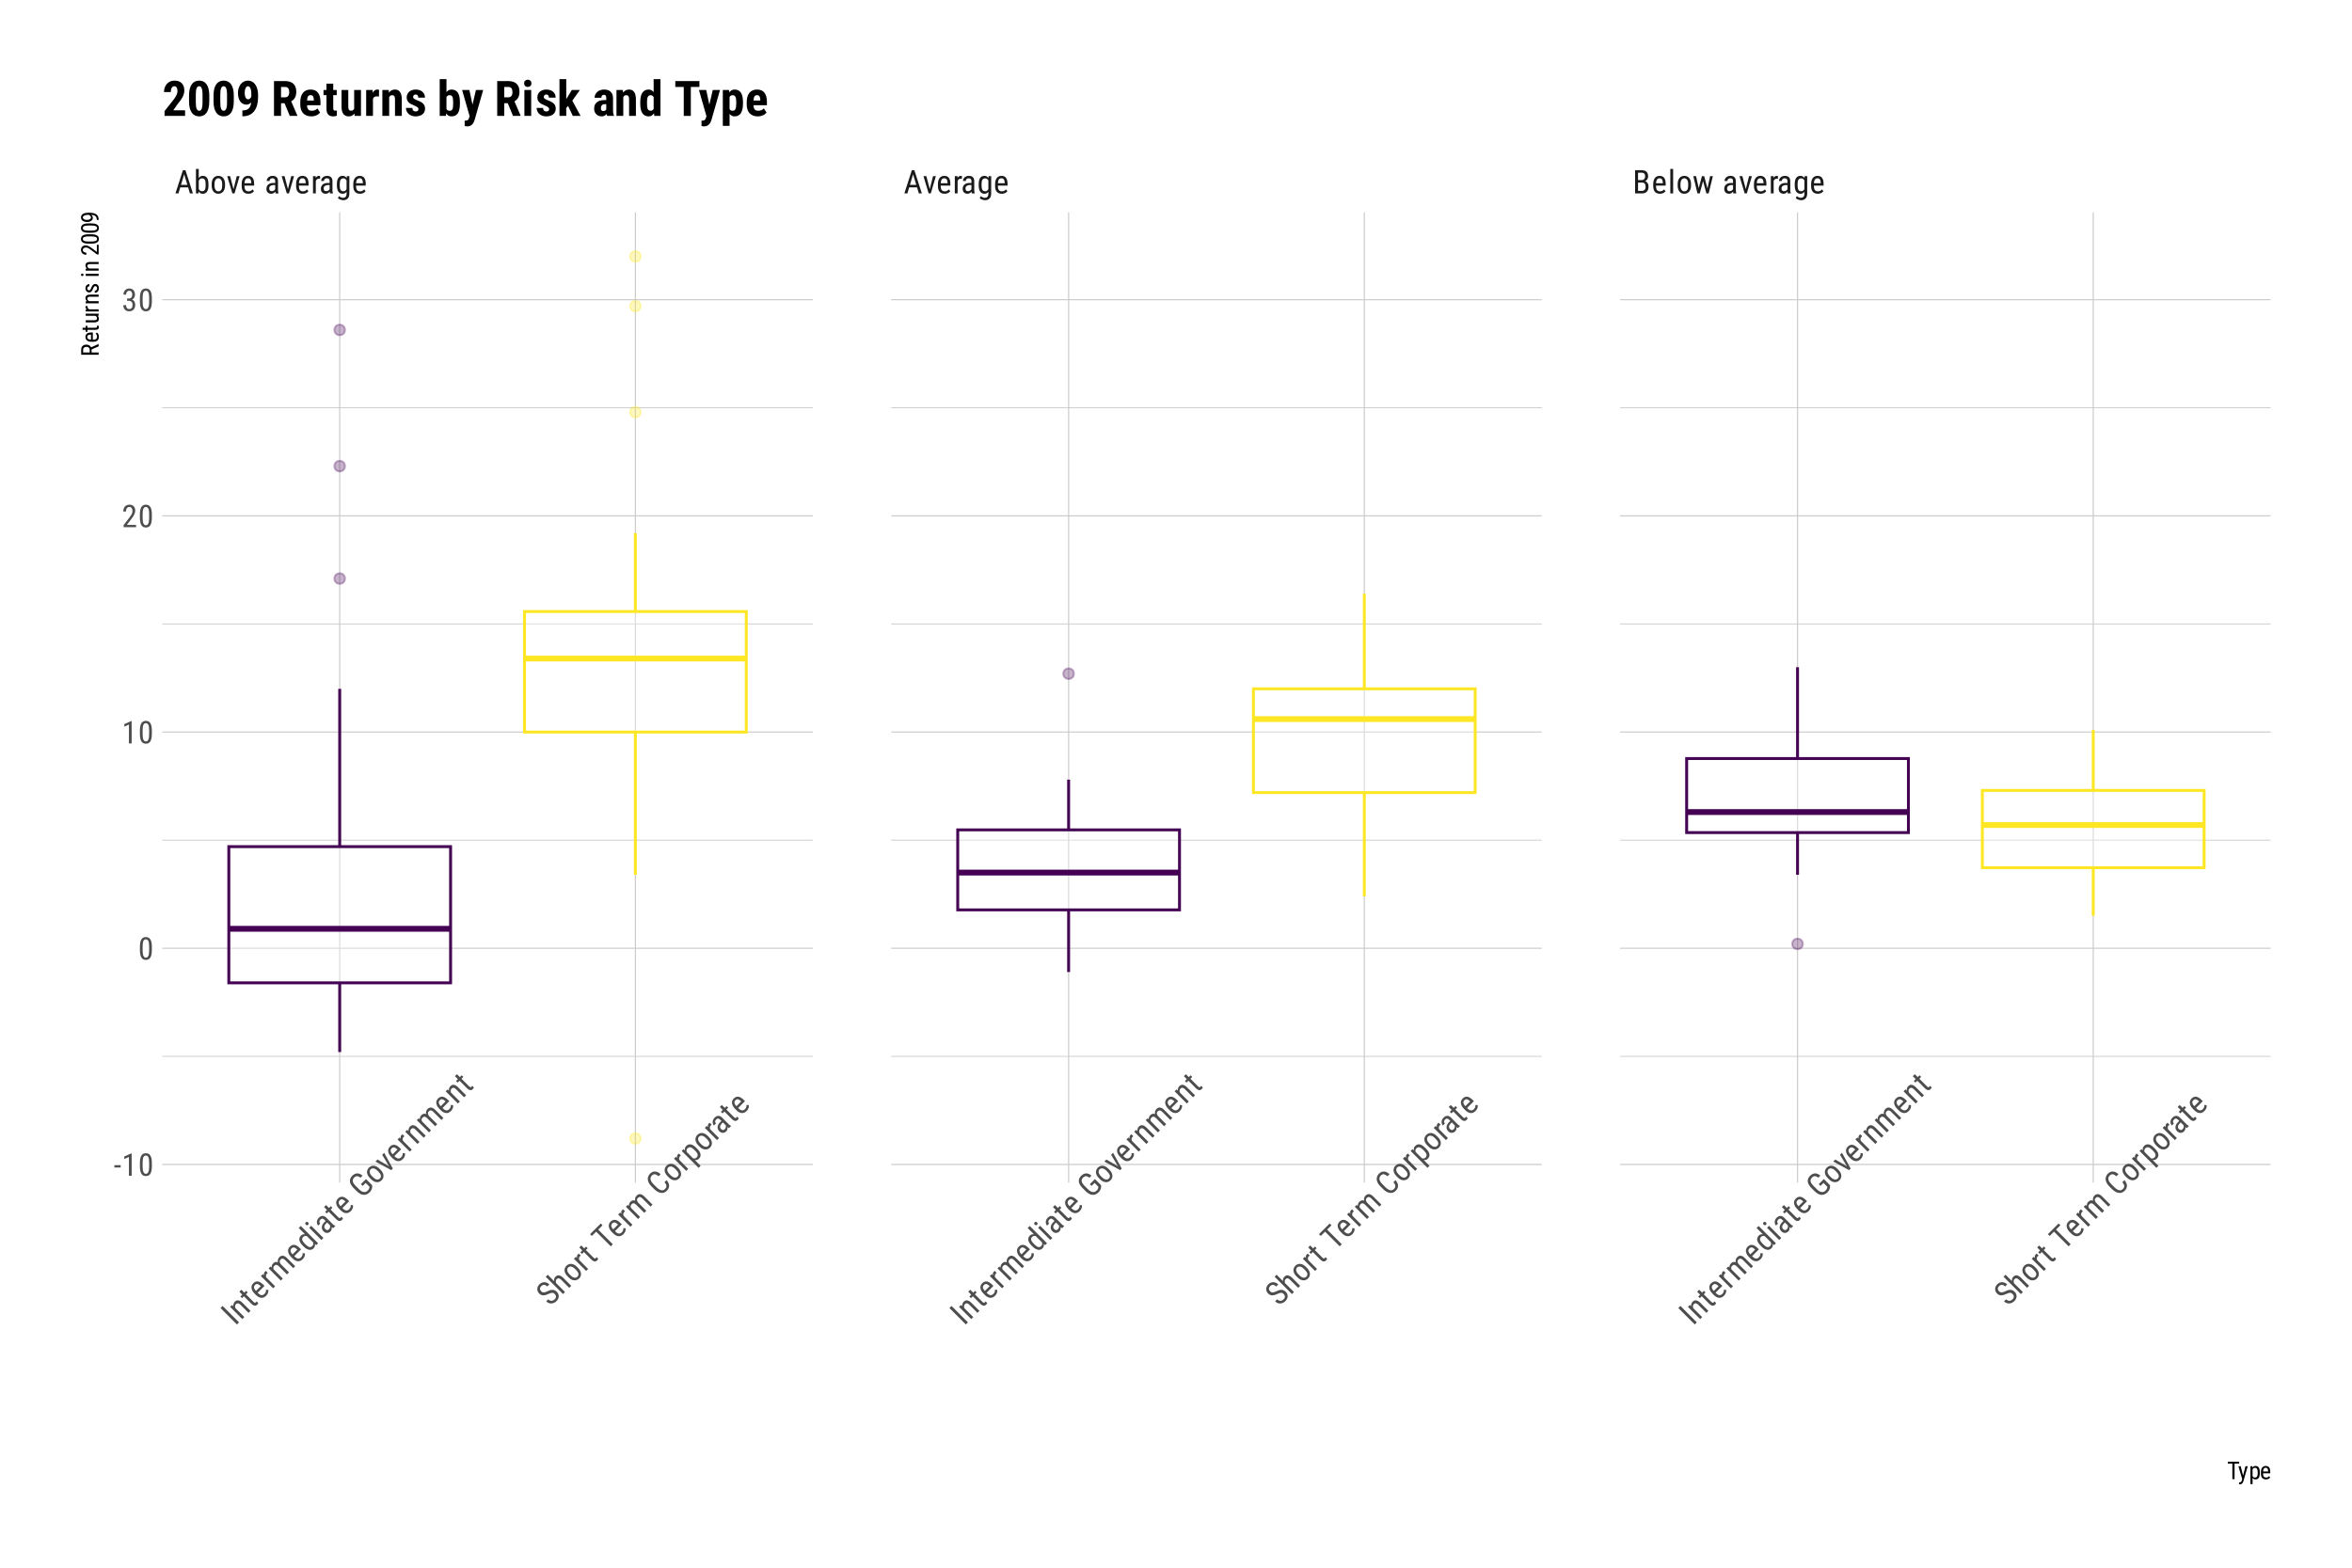 <?xml version="1.0" encoding="UTF-8"?>
<svg xmlns="http://www.w3.org/2000/svg" xmlns:xlink="http://www.w3.org/1999/xlink" width="864" height="576" viewBox="0 0 864 576">
<defs>
<g>
<g id="glyph-0-0">
</g>
<g id="glyph-0-1">
<path d="M 4.906 -2.234 L 2.016 -2.234 L 1.359 0 L 0.25 0 L 3 -8.531 L 3.922 -8.531 L 6.672 0 L 5.578 0 Z M 2.297 -3.156 L 4.625 -3.156 L 3.453 -7.031 Z M 2.297 -3.156 "/>
</g>
<g id="glyph-0-2">
<path d="M 5.375 -2.859 C 5.375 -2.359 5.328 -1.922 5.234 -1.547 C 5.141 -1.172 5.004 -0.859 4.828 -0.609 C 4.648 -0.367 4.43 -0.188 4.172 -0.062 C 3.91 0.062 3.613 0.125 3.281 0.125 C 2.926 0.125 2.625 0.051 2.375 -0.094 C 2.133 -0.25 1.938 -0.469 1.781 -0.75 L 1.719 0 L 0.781 0 L 0.781 -9 L 1.812 -9 L 1.812 -5.641 C 1.977 -5.898 2.176 -6.098 2.406 -6.234 C 2.645 -6.379 2.938 -6.453 3.281 -6.453 C 3.613 -6.453 3.91 -6.395 4.172 -6.281 C 4.43 -6.164 4.648 -5.984 4.828 -5.734 C 5.004 -5.492 5.141 -5.18 5.234 -4.797 C 5.328 -4.422 5.375 -3.973 5.375 -3.453 Z M 4.344 -3.453 C 4.344 -3.805 4.316 -4.113 4.266 -4.375 C 4.223 -4.633 4.148 -4.848 4.047 -5.016 C 3.941 -5.191 3.801 -5.32 3.625 -5.406 C 3.457 -5.488 3.25 -5.531 3 -5.531 C 2.707 -5.531 2.461 -5.445 2.266 -5.281 C 2.078 -5.125 1.926 -4.922 1.812 -4.672 L 1.812 -1.656 C 1.863 -1.531 1.926 -1.414 2 -1.312 C 2.082 -1.207 2.172 -1.113 2.266 -1.031 C 2.367 -0.957 2.484 -0.898 2.609 -0.859 C 2.734 -0.816 2.867 -0.797 3.016 -0.797 C 3.492 -0.797 3.832 -0.961 4.031 -1.297 C 4.238 -1.629 4.344 -2.148 4.344 -2.859 Z M 4.344 -3.453 "/>
</g>
<g id="glyph-0-3">
<path d="M 0.562 -3.469 C 0.562 -3.957 0.625 -4.391 0.75 -4.766 C 0.875 -5.141 1.047 -5.453 1.266 -5.703 C 1.484 -5.953 1.738 -6.141 2.031 -6.266 C 2.332 -6.391 2.656 -6.453 3 -6.453 C 3.344 -6.453 3.664 -6.391 3.969 -6.266 C 4.27 -6.141 4.531 -5.953 4.75 -5.703 C 4.969 -5.453 5.141 -5.141 5.266 -4.766 C 5.398 -4.391 5.469 -3.957 5.469 -3.469 L 5.469 -2.859 C 5.469 -2.367 5.398 -1.938 5.266 -1.562 C 5.141 -1.195 4.969 -0.891 4.75 -0.641 C 4.531 -0.391 4.27 -0.195 3.969 -0.062 C 3.676 0.062 3.359 0.125 3.016 0.125 C 2.672 0.125 2.348 0.062 2.047 -0.062 C 1.742 -0.195 1.484 -0.391 1.266 -0.641 C 1.047 -0.891 0.875 -1.195 0.75 -1.562 C 0.625 -1.938 0.562 -2.367 0.562 -2.859 Z M 1.594 -2.859 C 1.594 -2.516 1.629 -2.207 1.703 -1.938 C 1.773 -1.676 1.875 -1.457 2 -1.281 C 2.125 -1.113 2.27 -0.984 2.438 -0.891 C 2.613 -0.805 2.805 -0.766 3.016 -0.766 C 3.953 -0.766 4.422 -1.461 4.422 -2.859 L 4.422 -3.469 C 4.422 -3.812 4.383 -4.113 4.312 -4.375 C 4.238 -4.633 4.141 -4.852 4.016 -5.031 C 3.891 -5.207 3.738 -5.336 3.562 -5.422 C 3.395 -5.516 3.207 -5.562 3 -5.562 C 2.801 -5.562 2.613 -5.516 2.438 -5.422 C 2.27 -5.336 2.125 -5.207 2 -5.031 C 1.875 -4.852 1.773 -4.633 1.703 -4.375 C 1.629 -4.113 1.594 -3.812 1.594 -3.469 Z M 1.594 -2.859 "/>
</g>
<g id="glyph-0-4">
<path d="M 2.578 -1.578 L 3.781 -6.344 L 4.828 -6.344 L 2.953 0 L 2.172 0 L 0.266 -6.344 L 1.328 -6.344 Z M 2.578 -1.578 "/>
</g>
<g id="glyph-0-5">
<path d="M 3.047 0.125 C 2.66 0.125 2.316 0.066 2.016 -0.047 C 1.711 -0.16 1.453 -0.332 1.234 -0.562 C 1.023 -0.801 0.863 -1.098 0.75 -1.453 C 0.633 -1.805 0.578 -2.227 0.578 -2.719 L 0.578 -3.422 C 0.578 -3.984 0.645 -4.457 0.781 -4.844 C 0.914 -5.227 1.086 -5.539 1.297 -5.781 C 1.516 -6.02 1.766 -6.191 2.047 -6.297 C 2.328 -6.398 2.617 -6.453 2.922 -6.453 C 3.316 -6.453 3.656 -6.383 3.938 -6.25 C 4.219 -6.125 4.445 -5.93 4.625 -5.672 C 4.812 -5.422 4.945 -5.109 5.031 -4.734 C 5.113 -4.367 5.156 -3.945 5.156 -3.469 L 5.156 -2.859 L 1.609 -2.859 L 1.609 -2.719 C 1.609 -2.031 1.734 -1.531 1.984 -1.219 C 2.242 -0.914 2.613 -0.766 3.094 -0.766 C 3.27 -0.766 3.426 -0.781 3.562 -0.812 C 3.707 -0.852 3.836 -0.906 3.953 -0.969 C 4.078 -1.031 4.188 -1.102 4.281 -1.188 C 4.383 -1.281 4.477 -1.379 4.562 -1.484 L 5.094 -0.828 C 5.008 -0.711 4.906 -0.598 4.781 -0.484 C 4.664 -0.367 4.523 -0.266 4.359 -0.172 C 4.191 -0.086 4 -0.02 3.781 0.031 C 3.562 0.094 3.316 0.125 3.047 0.125 Z M 2.922 -5.562 C 2.742 -5.562 2.578 -5.535 2.422 -5.484 C 2.273 -5.43 2.145 -5.332 2.031 -5.188 C 1.914 -5.051 1.82 -4.863 1.75 -4.625 C 1.676 -4.395 1.633 -4.102 1.625 -3.75 L 4.109 -3.75 L 4.109 -3.891 C 4.098 -4.141 4.07 -4.363 4.031 -4.562 C 3.988 -4.77 3.922 -4.945 3.828 -5.094 C 3.742 -5.25 3.629 -5.363 3.484 -5.438 C 3.336 -5.52 3.148 -5.562 2.922 -5.562 Z M 2.922 -5.562 "/>
</g>
<g id="glyph-0-6">
</g>
<g id="glyph-0-7">
<path d="M 4.031 0 C 4 -0.082 3.973 -0.18 3.953 -0.297 C 3.93 -0.422 3.914 -0.551 3.906 -0.688 C 3.832 -0.582 3.742 -0.477 3.641 -0.375 C 3.547 -0.281 3.438 -0.195 3.312 -0.125 C 3.195 -0.051 3.07 0.004 2.938 0.047 C 2.801 0.098 2.656 0.125 2.5 0.125 C 2.219 0.125 1.961 0.082 1.734 0 C 1.516 -0.082 1.32 -0.203 1.156 -0.359 C 1 -0.516 0.879 -0.703 0.797 -0.922 C 0.711 -1.148 0.672 -1.422 0.672 -1.734 C 0.672 -2.035 0.723 -2.312 0.828 -2.562 C 0.93 -2.82 1.086 -3.047 1.297 -3.234 C 1.504 -3.422 1.766 -3.566 2.078 -3.672 C 2.391 -3.785 2.754 -3.844 3.172 -3.844 L 3.891 -3.844 L 3.891 -4.516 C 3.891 -4.898 3.801 -5.172 3.625 -5.328 C 3.457 -5.484 3.203 -5.562 2.859 -5.562 C 2.691 -5.562 2.539 -5.535 2.406 -5.484 C 2.281 -5.43 2.172 -5.359 2.078 -5.266 C 1.992 -5.18 1.926 -5.078 1.875 -4.953 C 1.832 -4.836 1.812 -4.711 1.812 -4.578 L 0.781 -4.578 C 0.781 -4.805 0.828 -5.031 0.922 -5.25 C 1.023 -5.477 1.164 -5.68 1.344 -5.859 C 1.531 -6.035 1.754 -6.176 2.016 -6.281 C 2.285 -6.395 2.586 -6.453 2.922 -6.453 C 3.211 -6.453 3.477 -6.414 3.719 -6.344 C 3.969 -6.281 4.18 -6.172 4.359 -6.016 C 4.535 -5.859 4.672 -5.656 4.766 -5.406 C 4.867 -5.164 4.922 -4.863 4.922 -4.5 L 4.922 -1.391 C 4.922 -1.273 4.922 -1.16 4.922 -1.047 C 4.93 -0.93 4.945 -0.816 4.969 -0.703 C 4.988 -0.586 5.008 -0.477 5.031 -0.375 C 5.051 -0.27 5.078 -0.176 5.109 -0.094 L 5.109 0 Z M 2.656 -0.828 C 2.801 -0.828 2.938 -0.848 3.062 -0.891 C 3.195 -0.93 3.316 -0.984 3.422 -1.047 C 3.523 -1.117 3.613 -1.195 3.688 -1.281 C 3.77 -1.375 3.836 -1.469 3.891 -1.562 L 3.891 -3.078 L 3.344 -3.078 C 3.094 -3.078 2.863 -3.047 2.656 -2.984 C 2.457 -2.93 2.285 -2.852 2.141 -2.75 C 2.004 -2.656 1.895 -2.531 1.812 -2.375 C 1.738 -2.219 1.703 -2.047 1.703 -1.859 C 1.703 -1.66 1.723 -1.492 1.766 -1.359 C 1.805 -1.234 1.863 -1.129 1.938 -1.047 C 2.02 -0.973 2.117 -0.914 2.234 -0.875 C 2.359 -0.844 2.5 -0.828 2.656 -0.828 Z M 2.656 -0.828 "/>
</g>
<g id="glyph-0-8">
<path d="M 3.391 -5.375 C 3.305 -5.383 3.227 -5.391 3.156 -5.391 C 3.094 -5.398 3.016 -5.406 2.922 -5.406 C 2.641 -5.406 2.406 -5.328 2.219 -5.172 C 2.039 -5.016 1.906 -4.801 1.812 -4.531 L 1.812 0 L 0.781 0 L 0.781 -6.344 L 1.781 -6.344 L 1.797 -5.703 C 1.93 -5.93 2.094 -6.113 2.281 -6.25 C 2.477 -6.383 2.711 -6.453 2.984 -6.453 C 3.016 -6.453 3.047 -6.445 3.078 -6.438 C 3.117 -6.438 3.16 -6.43 3.203 -6.422 C 3.242 -6.422 3.281 -6.414 3.312 -6.406 C 3.344 -6.395 3.367 -6.383 3.391 -6.375 Z M 3.391 -5.375 "/>
</g>
<g id="glyph-0-9">
<path d="M 0.562 -3.453 C 0.562 -3.973 0.609 -4.422 0.703 -4.797 C 0.805 -5.18 0.945 -5.492 1.125 -5.734 C 1.312 -5.984 1.535 -6.164 1.797 -6.281 C 2.066 -6.395 2.363 -6.453 2.688 -6.453 C 3.02 -6.453 3.305 -6.379 3.547 -6.234 C 3.785 -6.098 3.988 -5.895 4.156 -5.625 L 4.203 -6.344 L 5.141 -6.344 L 5.141 0.047 C 5.141 0.473 5.082 0.836 4.969 1.141 C 4.863 1.453 4.707 1.707 4.5 1.906 C 4.301 2.102 4.062 2.25 3.781 2.344 C 3.5 2.445 3.191 2.5 2.859 2.5 C 2.734 2.5 2.582 2.477 2.406 2.438 C 2.238 2.406 2.066 2.359 1.891 2.297 C 1.711 2.234 1.535 2.148 1.359 2.047 C 1.191 1.953 1.051 1.832 0.938 1.688 L 1.359 0.984 C 1.578 1.203 1.812 1.359 2.062 1.453 C 2.312 1.555 2.551 1.609 2.781 1.609 C 2.977 1.609 3.16 1.582 3.328 1.531 C 3.492 1.477 3.633 1.391 3.75 1.266 C 3.863 1.148 3.953 0.992 4.016 0.797 C 4.078 0.609 4.109 0.379 4.109 0.109 L 4.109 -0.625 C 3.941 -0.383 3.742 -0.195 3.516 -0.062 C 3.285 0.062 3.004 0.125 2.672 0.125 C 2.359 0.125 2.07 0.062 1.812 -0.062 C 1.551 -0.188 1.328 -0.367 1.141 -0.609 C 0.961 -0.859 0.82 -1.172 0.719 -1.547 C 0.613 -1.922 0.562 -2.359 0.562 -2.859 Z M 1.609 -2.859 C 1.609 -2.148 1.711 -1.629 1.922 -1.297 C 2.129 -0.961 2.473 -0.797 2.953 -0.797 C 3.242 -0.797 3.477 -0.867 3.656 -1.016 C 3.844 -1.172 3.992 -1.363 4.109 -1.594 L 4.109 -4.766 C 3.992 -4.984 3.844 -5.164 3.656 -5.312 C 3.469 -5.457 3.234 -5.531 2.953 -5.531 C 2.473 -5.531 2.129 -5.359 1.922 -5.016 C 1.711 -4.68 1.609 -4.16 1.609 -3.453 Z M 1.609 -2.859 "/>
</g>
<g id="glyph-0-10">
<path d="M 0.922 0 L 0.922 -8.531 L 3.359 -8.531 C 3.723 -8.531 4.051 -8.484 4.344 -8.391 C 4.633 -8.305 4.879 -8.172 5.078 -7.984 C 5.273 -7.805 5.426 -7.57 5.531 -7.281 C 5.645 -7 5.703 -6.66 5.703 -6.266 C 5.703 -5.859 5.598 -5.504 5.391 -5.203 C 5.191 -4.898 4.926 -4.664 4.594 -4.5 C 4.801 -4.438 4.984 -4.336 5.141 -4.203 C 5.297 -4.078 5.426 -3.926 5.531 -3.75 C 5.645 -3.57 5.727 -3.375 5.781 -3.156 C 5.832 -2.938 5.859 -2.707 5.859 -2.469 C 5.859 -2.062 5.801 -1.703 5.688 -1.391 C 5.57 -1.086 5.41 -0.832 5.203 -0.625 C 4.992 -0.414 4.738 -0.258 4.438 -0.156 C 4.145 -0.051 3.816 0 3.453 0 Z M 2 -3.984 L 2 -0.922 L 3.453 -0.922 C 3.672 -0.922 3.859 -0.957 4.016 -1.031 C 4.18 -1.102 4.32 -1.203 4.438 -1.328 C 4.551 -1.461 4.633 -1.625 4.688 -1.812 C 4.75 -2 4.781 -2.211 4.781 -2.453 C 4.781 -2.68 4.754 -2.891 4.703 -3.078 C 4.66 -3.273 4.586 -3.441 4.484 -3.578 C 4.379 -3.711 4.242 -3.812 4.078 -3.875 C 3.922 -3.945 3.727 -3.984 3.5 -3.984 Z M 2 -4.891 L 3.375 -4.891 C 3.551 -4.891 3.711 -4.922 3.859 -4.984 C 4.016 -5.047 4.145 -5.133 4.25 -5.25 C 4.363 -5.375 4.453 -5.52 4.516 -5.688 C 4.578 -5.852 4.609 -6.047 4.609 -6.266 C 4.609 -6.734 4.504 -7.07 4.297 -7.281 C 4.086 -7.5 3.773 -7.609 3.359 -7.609 L 2 -7.609 Z M 2 -4.891 "/>
</g>
<g id="glyph-0-11">
<path d="M 1.891 0 L 0.859 0 L 0.859 -9 L 1.891 -9 Z M 1.891 0 "/>
</g>
<g id="glyph-0-12">
<path d="M 5.5 -1.828 L 6.469 -6.344 L 7.484 -6.344 L 5.938 0 L 5.109 0 L 3.875 -4.531 L 2.672 0 L 1.828 0 L 0.297 -6.344 L 1.312 -6.344 L 2.297 -1.938 L 3.469 -6.344 L 4.297 -6.344 Z M 5.5 -1.828 "/>
</g>
<g id="glyph-1-0">
</g>
<g id="glyph-1-1">
<path d="M 1.453 -1.453 L 0.688 -0.688 L -5.344 -6.719 L -4.578 -7.484 Z M 1.453 -1.453 "/>
</g>
<g id="glyph-1-2">
<path d="M -3.25 -5.719 L -2.734 -5.266 C -2.785 -5.566 -2.766 -5.859 -2.672 -6.141 C -2.586 -6.43 -2.43 -6.691 -2.203 -6.922 C -2.023 -7.098 -1.832 -7.234 -1.625 -7.328 C -1.414 -7.422 -1.195 -7.453 -0.969 -7.422 C -0.738 -7.391 -0.488 -7.301 -0.219 -7.156 C 0.051 -7.008 0.332 -6.789 0.625 -6.5 L 3.562 -3.562 L 2.828 -2.828 L -0.125 -5.781 C -0.469 -6.125 -0.77 -6.305 -1.031 -6.328 C -1.301 -6.359 -1.551 -6.258 -1.781 -6.031 C -1.969 -5.844 -2.07 -5.617 -2.094 -5.359 C -2.113 -5.098 -2.078 -4.828 -1.984 -4.547 L 1.281 -1.281 L 0.547 -0.547 L -3.938 -5.031 Z M -3.25 -5.719 "/>
</g>
<g id="glyph-1-3">
<path d="M -4.047 -7.078 L -2.969 -6 L -2.297 -6.672 L -1.703 -6.078 L -2.375 -5.406 L 0.406 -2.625 C 0.52 -2.508 0.617 -2.426 0.703 -2.375 C 0.797 -2.332 0.879 -2.305 0.953 -2.297 C 1.023 -2.285 1.094 -2.301 1.156 -2.344 C 1.219 -2.383 1.27 -2.426 1.312 -2.469 C 1.363 -2.52 1.414 -2.582 1.469 -2.656 C 1.52 -2.727 1.551 -2.781 1.562 -2.812 L 2.172 -2.172 C 2.141 -2.117 2.094 -2.035 2.031 -1.922 C 1.977 -1.816 1.891 -1.703 1.766 -1.578 C 1.641 -1.453 1.504 -1.359 1.359 -1.297 C 1.211 -1.234 1.047 -1.207 0.859 -1.219 C 0.68 -1.238 0.492 -1.301 0.297 -1.406 C 0.098 -1.508 -0.109 -1.672 -0.328 -1.891 L -3.109 -4.672 L -3.797 -3.984 L -4.391 -4.578 L -3.703 -5.266 L -4.781 -6.344 Z M -4.047 -7.078 "/>
</g>
<g id="glyph-1-4">
<path d="M 2.25 -2.062 C 1.977 -1.789 1.691 -1.586 1.391 -1.453 C 1.098 -1.328 0.789 -1.27 0.469 -1.281 C 0.156 -1.301 -0.164 -1.395 -0.5 -1.562 C -0.832 -1.727 -1.172 -1.984 -1.516 -2.328 L -2.016 -2.828 C -2.41 -3.223 -2.691 -3.602 -2.859 -3.969 C -3.035 -4.344 -3.133 -4.691 -3.156 -5.016 C -3.176 -5.336 -3.125 -5.633 -3 -5.906 C -2.875 -6.176 -2.707 -6.414 -2.5 -6.625 C -2.219 -6.906 -1.93 -7.098 -1.641 -7.203 C -1.348 -7.305 -1.047 -7.332 -0.734 -7.281 C -0.43 -7.238 -0.125 -7.113 0.188 -6.906 C 0.508 -6.707 0.844 -6.438 1.188 -6.094 L 1.625 -5.656 L -0.875 -3.156 L -0.781 -3.062 C -0.289 -2.57 0.145 -2.305 0.531 -2.266 C 0.926 -2.234 1.297 -2.391 1.641 -2.734 C 1.766 -2.859 1.863 -2.984 1.938 -3.109 C 2.008 -3.234 2.066 -3.359 2.109 -3.484 C 2.148 -3.609 2.176 -3.738 2.188 -3.875 C 2.195 -4.008 2.191 -4.141 2.172 -4.266 L 3.031 -4.188 C 3.039 -4.051 3.047 -3.898 3.047 -3.734 C 3.047 -3.566 3.016 -3.391 2.953 -3.203 C 2.898 -3.023 2.816 -2.836 2.703 -2.641 C 2.586 -2.441 2.438 -2.25 2.25 -2.062 Z M -1.875 -6 C -2 -5.875 -2.094 -5.738 -2.156 -5.594 C -2.227 -5.457 -2.254 -5.297 -2.234 -5.109 C -2.223 -4.93 -2.16 -4.734 -2.047 -4.516 C -1.93 -4.297 -1.75 -4.062 -1.5 -3.812 L 0.25 -5.562 L 0.156 -5.656 C -0.031 -5.82 -0.207 -5.961 -0.375 -6.078 C -0.551 -6.203 -0.723 -6.285 -0.891 -6.328 C -1.055 -6.367 -1.219 -6.363 -1.375 -6.312 C -1.539 -6.27 -1.707 -6.164 -1.875 -6 Z M -1.875 -6 "/>
</g>
<g id="glyph-1-5">
<path d="M -1.406 -6.188 C -1.469 -6.145 -1.523 -6.102 -1.578 -6.062 C -1.629 -6.02 -1.691 -5.961 -1.766 -5.891 C -1.961 -5.691 -2.066 -5.469 -2.078 -5.219 C -2.098 -4.977 -2.047 -4.734 -1.922 -4.484 L 1.281 -1.281 L 0.547 -0.547 L -3.938 -5.031 L -3.219 -5.75 L -2.766 -5.297 C -2.828 -5.566 -2.836 -5.816 -2.797 -6.047 C -2.754 -6.273 -2.641 -6.484 -2.453 -6.672 C -2.43 -6.691 -2.406 -6.711 -2.375 -6.734 C -2.344 -6.754 -2.312 -6.781 -2.281 -6.812 C -2.25 -6.844 -2.219 -6.863 -2.188 -6.875 C -2.156 -6.883 -2.129 -6.891 -2.109 -6.891 Z M -1.406 -6.188 "/>
</g>
<g id="glyph-1-6">
<path d="M -3.25 -5.719 L -2.797 -5.328 C -2.836 -5.617 -2.812 -5.895 -2.719 -6.156 C -2.625 -6.414 -2.457 -6.664 -2.219 -6.906 C -2 -7.125 -1.75 -7.273 -1.469 -7.359 C -1.188 -7.441 -0.875 -7.414 -0.531 -7.281 C -0.594 -7.613 -0.582 -7.938 -0.5 -8.25 C -0.426 -8.57 -0.258 -8.863 0 -9.125 C 0.195 -9.32 0.406 -9.469 0.625 -9.562 C 0.852 -9.664 1.082 -9.703 1.312 -9.672 C 1.551 -9.648 1.801 -9.566 2.062 -9.422 C 2.32 -9.273 2.594 -9.062 2.875 -8.781 L 5.828 -5.828 L 5.109 -5.109 L 2.156 -8.062 C 1.969 -8.25 1.789 -8.383 1.625 -8.469 C 1.469 -8.562 1.316 -8.609 1.172 -8.609 C 1.035 -8.617 0.906 -8.586 0.781 -8.516 C 0.656 -8.441 0.539 -8.352 0.438 -8.25 C 0.32 -8.133 0.238 -8.008 0.188 -7.875 C 0.133 -7.738 0.117 -7.598 0.141 -7.453 C 0.16 -7.305 0.207 -7.156 0.281 -7 C 0.352 -6.844 0.445 -6.695 0.562 -6.562 L 3.562 -3.562 L 2.812 -2.812 L -0.141 -5.766 C -0.305 -5.93 -0.469 -6.062 -0.625 -6.156 C -0.781 -6.25 -0.93 -6.301 -1.078 -6.312 C -1.223 -6.32 -1.352 -6.297 -1.469 -6.234 C -1.594 -6.18 -1.719 -6.094 -1.844 -5.969 C -2.051 -5.758 -2.164 -5.539 -2.188 -5.312 C -2.219 -5.094 -2.18 -4.867 -2.078 -4.641 L 1.281 -1.281 L 0.547 -0.547 L -3.938 -5.031 Z M -3.25 -5.719 "/>
</g>
<g id="glyph-1-7">
<path d="M -2.047 -2.828 C -2.422 -3.203 -2.703 -3.555 -2.891 -3.891 C -3.086 -4.234 -3.207 -4.555 -3.25 -4.859 C -3.289 -5.16 -3.258 -5.445 -3.156 -5.719 C -3.051 -5.988 -2.891 -6.234 -2.672 -6.453 C -2.441 -6.68 -2.203 -6.832 -1.953 -6.906 C -1.703 -6.977 -1.438 -6.988 -1.156 -6.938 L -3.469 -9.25 L -2.719 -10 L 3.641 -3.641 L 2.969 -2.969 L 2.438 -3.406 C 2.508 -3.102 2.508 -2.816 2.438 -2.547 C 2.375 -2.285 2.223 -2.035 1.984 -1.797 C 1.766 -1.578 1.516 -1.414 1.234 -1.312 C 0.961 -1.219 0.676 -1.195 0.375 -1.25 C 0.07 -1.301 -0.242 -1.414 -0.578 -1.594 C -0.922 -1.781 -1.27 -2.051 -1.625 -2.406 Z M -0.891 -3.141 C -0.391 -2.641 0.051 -2.348 0.438 -2.266 C 0.82 -2.18 1.18 -2.305 1.516 -2.641 C 1.723 -2.848 1.836 -3.066 1.859 -3.297 C 1.879 -3.523 1.852 -3.758 1.781 -4 L -0.484 -6.266 C -0.723 -6.336 -0.957 -6.359 -1.188 -6.328 C -1.414 -6.297 -1.625 -6.188 -1.812 -6 C -2.156 -5.656 -2.281 -5.285 -2.188 -4.891 C -2.102 -4.504 -1.812 -4.062 -1.312 -3.562 Z M -0.891 -3.141 "/>
</g>
<g id="glyph-1-8">
<path d="M 1.344 -1.344 L 0.609 -0.609 L -3.875 -5.094 L -3.141 -5.828 Z M -5.109 -6.234 C -5.234 -6.359 -5.305 -6.5 -5.328 -6.656 C -5.348 -6.812 -5.285 -6.961 -5.141 -7.109 C -5.004 -7.242 -4.859 -7.301 -4.703 -7.281 C -4.547 -7.258 -4.406 -7.188 -4.281 -7.062 C -4.156 -6.938 -4.082 -6.797 -4.062 -6.641 C -4.051 -6.492 -4.113 -6.352 -4.25 -6.219 C -4.395 -6.07 -4.539 -6.004 -4.688 -6.016 C -4.844 -6.035 -4.984 -6.109 -5.109 -6.234 Z M -5.109 -6.234 "/>
</g>
<g id="glyph-1-9">
<path d="M 2.844 -2.844 C 2.758 -2.883 2.664 -2.938 2.562 -3 C 2.469 -3.07 2.375 -3.156 2.281 -3.25 C 2.301 -3.125 2.305 -2.988 2.297 -2.844 C 2.297 -2.707 2.281 -2.57 2.25 -2.438 C 2.219 -2.301 2.172 -2.164 2.109 -2.031 C 2.055 -1.906 1.973 -1.785 1.859 -1.672 C 1.66 -1.473 1.453 -1.328 1.234 -1.234 C 1.016 -1.141 0.789 -1.086 0.562 -1.078 C 0.344 -1.078 0.125 -1.125 -0.094 -1.219 C -0.312 -1.312 -0.531 -1.469 -0.75 -1.688 C -0.969 -1.906 -1.129 -2.145 -1.234 -2.406 C -1.336 -2.664 -1.379 -2.93 -1.359 -3.203 C -1.348 -3.484 -1.27 -3.77 -1.125 -4.062 C -0.988 -4.363 -0.77 -4.664 -0.469 -4.969 L 0.031 -5.469 L -0.438 -5.938 C -0.719 -6.219 -0.973 -6.352 -1.203 -6.344 C -1.43 -6.332 -1.672 -6.203 -1.922 -5.953 C -2.035 -5.836 -2.117 -5.711 -2.172 -5.578 C -2.234 -5.453 -2.266 -5.328 -2.266 -5.203 C -2.266 -5.078 -2.234 -4.953 -2.172 -4.828 C -2.117 -4.711 -2.047 -4.609 -1.953 -4.516 L -2.688 -3.781 C -2.852 -3.945 -2.977 -4.145 -3.062 -4.375 C -3.145 -4.602 -3.18 -4.844 -3.172 -5.094 C -3.172 -5.352 -3.113 -5.613 -3 -5.875 C -2.895 -6.145 -2.727 -6.395 -2.5 -6.625 C -2.289 -6.832 -2.078 -7 -1.859 -7.125 C -1.641 -7.25 -1.41 -7.316 -1.172 -7.328 C -0.941 -7.348 -0.703 -7.305 -0.453 -7.203 C -0.203 -7.098 0.047 -6.922 0.297 -6.672 L 2.5 -4.469 C 2.582 -4.383 2.66 -4.301 2.734 -4.219 C 2.816 -4.145 2.906 -4.07 3 -4 C 3.102 -3.938 3.195 -3.875 3.281 -3.812 C 3.375 -3.758 3.461 -3.711 3.547 -3.672 L 3.609 -3.609 Z M 1.297 -2.453 C 1.398 -2.555 1.484 -2.672 1.547 -2.797 C 1.609 -2.922 1.648 -3.039 1.672 -3.156 C 1.703 -3.281 1.711 -3.398 1.703 -3.516 C 1.703 -3.641 1.68 -3.754 1.641 -3.859 L 0.578 -4.922 L 0.188 -4.531 C 0.008 -4.352 -0.129 -4.176 -0.234 -4 C -0.336 -3.82 -0.398 -3.645 -0.422 -3.469 C -0.453 -3.301 -0.441 -3.133 -0.391 -2.969 C -0.336 -2.801 -0.242 -2.648 -0.109 -2.516 C 0.023 -2.379 0.156 -2.281 0.281 -2.219 C 0.406 -2.156 0.52 -2.117 0.625 -2.109 C 0.738 -2.109 0.852 -2.141 0.969 -2.203 C 1.082 -2.266 1.191 -2.348 1.297 -2.453 Z M 1.297 -2.453 "/>
</g>
<g id="glyph-1-10">
</g>
<g id="glyph-1-11">
<path d="M 3.688 -5.188 C 3.695 -5.07 3.707 -4.922 3.719 -4.734 C 3.727 -4.547 3.707 -4.336 3.656 -4.109 C 3.602 -3.879 3.504 -3.629 3.359 -3.359 C 3.223 -3.098 3.008 -2.82 2.719 -2.531 C 2.406 -2.219 2.062 -1.984 1.688 -1.828 C 1.32 -1.68 0.941 -1.617 0.547 -1.641 C 0.148 -1.66 -0.254 -1.781 -0.672 -2 C -1.086 -2.219 -1.508 -2.539 -1.938 -2.969 L -3.062 -4.094 C -4.758 -5.789 -4.93 -7.316 -3.578 -8.672 C -3.285 -8.961 -2.977 -9.176 -2.656 -9.312 C -2.344 -9.457 -2.031 -9.523 -1.719 -9.516 C -1.414 -9.516 -1.102 -9.441 -0.781 -9.297 C -0.469 -9.16 -0.148 -8.961 0.172 -8.703 L -0.594 -7.938 C -1 -8.281 -1.395 -8.461 -1.781 -8.484 C -2.176 -8.516 -2.551 -8.352 -2.906 -8 C -3.133 -7.77 -3.289 -7.535 -3.375 -7.297 C -3.457 -7.055 -3.473 -6.812 -3.422 -6.562 C -3.367 -6.312 -3.25 -6.047 -3.062 -5.766 C -2.875 -5.484 -2.625 -5.188 -2.312 -4.875 L -1.172 -3.734 C -0.848 -3.41 -0.535 -3.16 -0.234 -2.984 C 0.055 -2.816 0.336 -2.711 0.609 -2.672 C 0.891 -2.641 1.148 -2.664 1.391 -2.75 C 1.629 -2.832 1.852 -2.977 2.062 -3.188 C 2.238 -3.363 2.367 -3.523 2.453 -3.672 C 2.535 -3.816 2.598 -3.953 2.641 -4.078 C 2.68 -4.203 2.695 -4.305 2.688 -4.391 C 2.688 -4.484 2.691 -4.566 2.703 -4.641 L 1.312 -6.031 L 0.203 -4.922 L -0.438 -5.562 L 1.438 -7.438 Z M 3.688 -5.188 "/>
</g>
<g id="glyph-1-12">
<path d="M -2.062 -2.844 C -2.406 -3.188 -2.664 -3.535 -2.844 -3.891 C -3.02 -4.242 -3.117 -4.586 -3.141 -4.922 C -3.16 -5.254 -3.109 -5.566 -2.984 -5.859 C -2.867 -6.16 -2.688 -6.438 -2.438 -6.688 C -2.195 -6.926 -1.926 -7.109 -1.625 -7.234 C -1.32 -7.359 -1.004 -7.41 -0.672 -7.391 C -0.336 -7.367 0.004 -7.27 0.359 -7.094 C 0.711 -6.914 1.062 -6.656 1.406 -6.312 L 1.844 -5.875 C 2.188 -5.531 2.441 -5.18 2.609 -4.828 C 2.785 -4.484 2.883 -4.145 2.906 -3.812 C 2.926 -3.477 2.879 -3.16 2.766 -2.859 C 2.648 -2.555 2.469 -2.281 2.219 -2.031 C 1.977 -1.789 1.703 -1.609 1.391 -1.484 C 1.086 -1.367 0.77 -1.32 0.438 -1.344 C 0.102 -1.363 -0.234 -1.457 -0.578 -1.625 C -0.93 -1.801 -1.281 -2.062 -1.625 -2.406 Z M -0.891 -3.141 C -0.648 -2.898 -0.41 -2.711 -0.172 -2.578 C 0.066 -2.441 0.289 -2.359 0.5 -2.328 C 0.707 -2.297 0.898 -2.305 1.078 -2.359 C 1.266 -2.422 1.43 -2.523 1.578 -2.672 C 2.242 -3.336 2.086 -4.16 1.109 -5.141 L 0.672 -5.578 C 0.43 -5.816 0.191 -6.004 -0.047 -6.141 C -0.285 -6.273 -0.508 -6.359 -0.719 -6.391 C -0.938 -6.43 -1.133 -6.422 -1.312 -6.359 C -1.5 -6.305 -1.664 -6.207 -1.812 -6.062 C -1.957 -5.914 -2.055 -5.75 -2.109 -5.562 C -2.172 -5.383 -2.18 -5.188 -2.141 -4.969 C -2.109 -4.758 -2.023 -4.535 -1.891 -4.297 C -1.754 -4.055 -1.566 -3.816 -1.328 -3.578 Z M -0.891 -3.141 "/>
</g>
<g id="glyph-1-13">
<path d="M 0.719 -2.938 L -1.812 -7.156 L -1.078 -7.891 L 2.094 -2.094 L 1.531 -1.531 L -4.297 -4.672 L -3.547 -5.422 Z M 0.719 -2.938 "/>
</g>
<g id="glyph-1-14">
<path d="M 1.75 -4.812 C 1.613 -4.945 1.473 -5.051 1.328 -5.125 C 1.191 -5.207 1.035 -5.25 0.859 -5.25 C 0.691 -5.258 0.492 -5.227 0.266 -5.156 C 0.047 -5.094 -0.223 -4.984 -0.547 -4.828 C -0.867 -4.672 -1.188 -4.547 -1.5 -4.453 C -1.82 -4.367 -2.125 -4.32 -2.406 -4.312 C -2.688 -4.301 -2.957 -4.352 -3.219 -4.469 C -3.477 -4.582 -3.723 -4.754 -3.953 -4.984 C -4.191 -5.223 -4.367 -5.477 -4.484 -5.75 C -4.609 -6.031 -4.664 -6.316 -4.656 -6.609 C -4.656 -6.91 -4.594 -7.211 -4.469 -7.516 C -4.344 -7.816 -4.145 -8.102 -3.875 -8.375 C -3.582 -8.664 -3.27 -8.867 -2.938 -8.984 C -2.613 -9.109 -2.289 -9.16 -1.969 -9.141 C -1.645 -9.117 -1.332 -9.035 -1.031 -8.891 C -0.738 -8.754 -0.473 -8.566 -0.234 -8.328 L -1 -7.562 C -1.176 -7.738 -1.352 -7.879 -1.531 -7.984 C -1.707 -8.086 -1.895 -8.148 -2.094 -8.172 C -2.289 -8.191 -2.477 -8.16 -2.656 -8.078 C -2.844 -8.004 -3.023 -7.879 -3.203 -7.703 C -3.379 -7.523 -3.504 -7.352 -3.578 -7.188 C -3.648 -7.02 -3.68 -6.852 -3.672 -6.688 C -3.66 -6.52 -3.613 -6.359 -3.531 -6.203 C -3.457 -6.055 -3.348 -5.91 -3.203 -5.766 C -2.941 -5.504 -2.633 -5.379 -2.281 -5.391 C -1.938 -5.41 -1.504 -5.535 -0.984 -5.766 C -0.586 -5.973 -0.227 -6.125 0.094 -6.219 C 0.414 -6.312 0.719 -6.348 1 -6.328 C 1.281 -6.305 1.547 -6.238 1.797 -6.125 C 2.047 -6.008 2.289 -5.832 2.531 -5.594 C 2.781 -5.344 2.957 -5.07 3.062 -4.781 C 3.176 -4.5 3.227 -4.211 3.219 -3.922 C 3.207 -3.629 3.129 -3.332 2.984 -3.031 C 2.848 -2.738 2.645 -2.457 2.375 -2.188 C 2.133 -1.945 1.852 -1.75 1.531 -1.594 C 1.219 -1.445 0.895 -1.359 0.562 -1.328 C 0.238 -1.305 -0.086 -1.352 -0.422 -1.469 C -0.766 -1.594 -1.086 -1.805 -1.391 -2.109 L -0.641 -2.859 C -0.43 -2.648 -0.223 -2.504 -0.016 -2.422 C 0.191 -2.336 0.395 -2.297 0.594 -2.297 C 0.801 -2.305 1 -2.359 1.188 -2.453 C 1.383 -2.555 1.562 -2.688 1.719 -2.844 C 2.051 -3.176 2.211 -3.508 2.203 -3.844 C 2.203 -4.188 2.051 -4.508 1.75 -4.812 Z M 1.75 -4.812 "/>
</g>
<g id="glyph-1-15">
<path d="M -2.734 -5.297 C -2.773 -5.609 -2.754 -5.898 -2.672 -6.172 C -2.586 -6.441 -2.43 -6.691 -2.203 -6.922 C -2.023 -7.098 -1.832 -7.234 -1.625 -7.328 C -1.414 -7.422 -1.195 -7.453 -0.969 -7.422 C -0.738 -7.391 -0.488 -7.301 -0.219 -7.156 C 0.051 -7.008 0.332 -6.789 0.625 -6.5 L 3.562 -3.562 L 2.828 -2.828 L -0.125 -5.781 C -0.469 -6.125 -0.77 -6.305 -1.031 -6.328 C -1.301 -6.359 -1.551 -6.258 -1.781 -6.031 C -1.969 -5.844 -2.07 -5.617 -2.094 -5.359 C -2.113 -5.098 -2.078 -4.828 -1.984 -4.547 L 1.281 -1.281 L 0.547 -0.547 L -5.812 -6.906 L -5.078 -7.641 Z M -2.734 -5.297 "/>
</g>
<g id="glyph-1-16">
<path d="M -1.203 -9.547 L -2.797 -7.953 L 2.578 -2.578 L 1.828 -1.828 L -3.547 -7.203 L -5.125 -5.625 L -5.781 -6.281 L -1.859 -10.203 Z M -1.203 -9.547 "/>
</g>
<g id="glyph-1-17">
<path d="M 2.531 -6.344 C 2.812 -6.02 3.031 -5.688 3.188 -5.344 C 3.352 -5.008 3.441 -4.676 3.453 -4.344 C 3.473 -4.02 3.41 -3.691 3.266 -3.359 C 3.129 -3.035 2.898 -2.711 2.578 -2.391 C 2.273 -2.086 1.938 -1.875 1.562 -1.75 C 1.195 -1.633 0.82 -1.602 0.438 -1.656 C 0.051 -1.707 -0.344 -1.844 -0.75 -2.062 C -1.156 -2.281 -1.551 -2.582 -1.938 -2.969 L -3.047 -4.078 C -3.441 -4.473 -3.75 -4.875 -3.969 -5.281 C -4.188 -5.688 -4.316 -6.082 -4.359 -6.469 C -4.41 -6.863 -4.367 -7.25 -4.234 -7.625 C -4.109 -8.008 -3.883 -8.363 -3.562 -8.688 C -3.27 -8.977 -2.969 -9.191 -2.656 -9.328 C -2.344 -9.461 -2.02 -9.52 -1.688 -9.5 C -1.363 -9.488 -1.031 -9.398 -0.688 -9.234 C -0.344 -9.066 0 -8.832 0.344 -8.531 L -0.422 -7.766 C -0.68 -7.984 -0.914 -8.148 -1.125 -8.266 C -1.344 -8.391 -1.551 -8.461 -1.75 -8.484 C -1.957 -8.516 -2.148 -8.488 -2.328 -8.406 C -2.516 -8.332 -2.703 -8.203 -2.891 -8.016 C -3.109 -7.797 -3.254 -7.562 -3.328 -7.312 C -3.398 -7.062 -3.406 -6.801 -3.344 -6.531 C -3.289 -6.27 -3.176 -6 -3 -5.719 C -2.82 -5.438 -2.586 -5.148 -2.297 -4.859 L -1.172 -3.734 C -0.91 -3.473 -0.641 -3.25 -0.359 -3.062 C -0.086 -2.883 0.176 -2.754 0.438 -2.672 C 0.695 -2.586 0.953 -2.57 1.203 -2.625 C 1.461 -2.688 1.703 -2.828 1.922 -3.047 C 2.141 -3.266 2.289 -3.469 2.375 -3.656 C 2.457 -3.844 2.488 -4.035 2.469 -4.234 C 2.457 -4.441 2.391 -4.656 2.266 -4.875 C 2.141 -5.094 1.973 -5.328 1.766 -5.578 Z M 2.531 -6.344 "/>
</g>
<g id="glyph-1-18">
<path d="M 1.781 -5.812 C 2.477 -5.113 2.875 -4.457 2.969 -3.844 C 3.062 -3.227 2.875 -2.688 2.406 -2.219 C 2.176 -1.988 1.93 -1.832 1.672 -1.75 C 1.41 -1.664 1.133 -1.656 0.844 -1.719 L 3 0.438 L 2.266 1.172 L -3.938 -5.031 L -3.266 -5.703 L -2.734 -5.234 C -2.805 -5.535 -2.805 -5.82 -2.734 -6.094 C -2.66 -6.363 -2.5 -6.625 -2.25 -6.875 C -2.008 -7.113 -1.754 -7.281 -1.484 -7.375 C -1.223 -7.477 -0.941 -7.504 -0.641 -7.453 C -0.348 -7.41 -0.035 -7.289 0.297 -7.094 C 0.629 -6.895 0.984 -6.609 1.359 -6.234 Z M 0.625 -5.5 C 0.113 -6.008 -0.332 -6.301 -0.719 -6.375 C -1.113 -6.457 -1.484 -6.328 -1.828 -5.984 C -2.016 -5.797 -2.125 -5.586 -2.156 -5.359 C -2.195 -5.141 -2.18 -4.91 -2.109 -4.672 L 0.219 -2.344 C 0.457 -2.27 0.688 -2.25 0.906 -2.281 C 1.125 -2.312 1.336 -2.43 1.547 -2.641 C 1.867 -2.961 1.988 -3.32 1.906 -3.719 C 1.832 -4.125 1.547 -4.578 1.047 -5.078 Z M 0.625 -5.5 "/>
</g>
<g id="glyph-2-0">
</g>
<g id="glyph-2-1">
<path d="M 2.578 -3.047 L 0.266 -3.047 L 0.266 -3.891 L 2.578 -3.891 Z M 2.578 -3.047 "/>
</g>
<g id="glyph-2-2">
<path d="M 3.609 0 L 2.609 0 L 2.609 -6.922 L 0.906 -6.156 L 0.906 -7.094 L 3.453 -8.219 L 3.609 -8.219 Z M 3.609 0 "/>
</g>
<g id="glyph-2-3">
<path d="M 5.031 -3.484 C 5.031 -2.816 4.977 -2.254 4.875 -1.797 C 4.77 -1.336 4.625 -0.969 4.438 -0.688 C 4.25 -0.406 4.02 -0.203 3.75 -0.078 C 3.477 0.047 3.176 0.109 2.844 0.109 C 2.508 0.109 2.207 0.047 1.938 -0.078 C 1.664 -0.203 1.43 -0.406 1.234 -0.688 C 1.047 -0.969 0.898 -1.336 0.797 -1.797 C 0.691 -2.254 0.641 -2.816 0.641 -3.484 L 0.641 -4.734 C 0.641 -5.398 0.691 -5.957 0.797 -6.406 C 0.898 -6.863 1.047 -7.227 1.234 -7.5 C 1.43 -7.781 1.664 -7.977 1.938 -8.094 C 2.207 -8.219 2.504 -8.281 2.828 -8.281 C 3.16 -8.281 3.461 -8.219 3.734 -8.094 C 4.004 -7.977 4.234 -7.781 4.422 -7.5 C 4.617 -7.227 4.77 -6.863 4.875 -6.406 C 4.977 -5.957 5.031 -5.398 5.031 -4.734 Z M 4.031 -4.906 C 4.031 -5.363 4.004 -5.754 3.953 -6.078 C 3.898 -6.398 3.82 -6.66 3.719 -6.859 C 3.625 -7.066 3.5 -7.211 3.344 -7.297 C 3.195 -7.391 3.023 -7.438 2.828 -7.438 C 2.641 -7.438 2.469 -7.391 2.312 -7.297 C 2.164 -7.211 2.039 -7.066 1.938 -6.859 C 1.844 -6.66 1.77 -6.398 1.719 -6.078 C 1.664 -5.754 1.641 -5.363 1.641 -4.906 L 1.641 -3.328 C 1.641 -2.867 1.664 -2.473 1.719 -2.141 C 1.77 -1.816 1.848 -1.551 1.953 -1.344 C 2.055 -1.133 2.18 -0.977 2.328 -0.875 C 2.484 -0.781 2.656 -0.734 2.844 -0.734 C 3.039 -0.734 3.211 -0.781 3.359 -0.875 C 3.504 -0.977 3.625 -1.133 3.719 -1.344 C 3.82 -1.551 3.898 -1.816 3.953 -2.141 C 4.004 -2.473 4.031 -2.867 4.031 -3.328 Z M 4.031 -4.906 "/>
</g>
<g id="glyph-2-4">
<path d="M 5.234 0 L 0.656 0 L 0.656 -0.75 L 2.906 -3.719 C 3.113 -4 3.281 -4.242 3.406 -4.453 C 3.539 -4.66 3.645 -4.848 3.719 -5.016 C 3.801 -5.191 3.852 -5.352 3.875 -5.5 C 3.906 -5.656 3.922 -5.812 3.922 -5.969 C 3.922 -6.176 3.895 -6.367 3.844 -6.547 C 3.801 -6.723 3.734 -6.875 3.641 -7 C 3.547 -7.133 3.43 -7.238 3.297 -7.312 C 3.16 -7.395 3.004 -7.438 2.828 -7.438 C 2.598 -7.438 2.398 -7.395 2.234 -7.312 C 2.078 -7.227 1.941 -7.113 1.828 -6.969 C 1.723 -6.82 1.645 -6.645 1.594 -6.438 C 1.539 -6.238 1.516 -6.016 1.516 -5.766 L 0.531 -5.766 C 0.531 -6.109 0.578 -6.43 0.672 -6.734 C 0.766 -7.047 0.906 -7.316 1.094 -7.547 C 1.289 -7.773 1.531 -7.953 1.812 -8.078 C 2.102 -8.211 2.441 -8.281 2.828 -8.281 C 3.148 -8.281 3.441 -8.227 3.703 -8.125 C 3.961 -8.02 4.18 -7.867 4.359 -7.672 C 4.547 -7.484 4.688 -7.254 4.781 -6.984 C 4.875 -6.723 4.922 -6.426 4.922 -6.094 C 4.922 -5.852 4.891 -5.613 4.828 -5.375 C 4.766 -5.133 4.672 -4.891 4.547 -4.641 C 4.43 -4.398 4.297 -4.16 4.141 -3.922 C 3.992 -3.691 3.832 -3.461 3.656 -3.234 L 1.844 -0.844 L 5.234 -0.844 Z M 5.234 0 "/>
</g>
<g id="glyph-2-5">
<path d="M 1.922 -4.594 L 2.578 -4.594 C 2.785 -4.594 2.969 -4.629 3.125 -4.703 C 3.289 -4.773 3.422 -4.875 3.516 -5 C 3.617 -5.125 3.695 -5.27 3.75 -5.438 C 3.801 -5.602 3.828 -5.789 3.828 -6 C 3.828 -6.469 3.734 -6.82 3.547 -7.062 C 3.367 -7.312 3.094 -7.438 2.719 -7.438 C 2.539 -7.438 2.379 -7.398 2.234 -7.328 C 2.098 -7.266 1.984 -7.172 1.891 -7.047 C 1.797 -6.93 1.719 -6.785 1.656 -6.609 C 1.602 -6.43 1.578 -6.238 1.578 -6.031 L 0.594 -6.031 C 0.594 -6.344 0.641 -6.633 0.734 -6.906 C 0.836 -7.188 0.984 -7.426 1.172 -7.625 C 1.359 -7.832 1.582 -7.992 1.844 -8.109 C 2.102 -8.223 2.395 -8.281 2.719 -8.281 C 3.031 -8.281 3.316 -8.227 3.578 -8.125 C 3.836 -8.031 4.055 -7.883 4.234 -7.688 C 4.422 -7.5 4.566 -7.258 4.672 -6.969 C 4.773 -6.688 4.828 -6.352 4.828 -5.969 C 4.828 -5.82 4.805 -5.66 4.766 -5.484 C 4.723 -5.316 4.66 -5.148 4.578 -4.984 C 4.492 -4.828 4.383 -4.676 4.25 -4.531 C 4.113 -4.395 3.953 -4.281 3.766 -4.188 C 3.992 -4.102 4.18 -3.988 4.328 -3.844 C 4.484 -3.707 4.602 -3.551 4.688 -3.375 C 4.77 -3.207 4.828 -3.031 4.859 -2.844 C 4.898 -2.656 4.922 -2.469 4.922 -2.281 C 4.922 -1.895 4.863 -1.551 4.75 -1.25 C 4.633 -0.957 4.477 -0.707 4.281 -0.5 C 4.094 -0.301 3.863 -0.148 3.594 -0.047 C 3.32 0.055 3.031 0.109 2.719 0.109 C 2.406 0.109 2.117 0.062 1.859 -0.031 C 1.598 -0.133 1.367 -0.281 1.172 -0.469 C 0.973 -0.664 0.816 -0.906 0.703 -1.188 C 0.598 -1.469 0.547 -1.789 0.547 -2.156 L 1.547 -2.156 C 1.547 -1.945 1.57 -1.754 1.625 -1.578 C 1.676 -1.398 1.75 -1.25 1.844 -1.125 C 1.945 -1 2.07 -0.898 2.219 -0.828 C 2.363 -0.766 2.531 -0.734 2.719 -0.734 C 3.094 -0.734 3.391 -0.859 3.609 -1.109 C 3.828 -1.359 3.938 -1.738 3.938 -2.25 C 3.938 -2.758 3.812 -3.133 3.562 -3.375 C 3.32 -3.625 2.992 -3.75 2.578 -3.75 L 1.922 -3.75 Z M 1.922 -4.594 "/>
</g>
<g id="glyph-3-0">
</g>
<g id="glyph-3-1">
<path d="M 4.438 -5.703 L 2.75 -5.703 L 2.75 0 L 1.938 0 L 1.938 -5.703 L 0.266 -5.703 L 0.266 -6.406 L 4.438 -6.406 Z M 4.438 -5.703 "/>
</g>
<g id="glyph-3-2">
<path d="M 1.875 -1.297 L 2.75 -4.75 L 3.578 -4.75 L 2 0.734 C 1.969 0.848 1.922 0.973 1.859 1.109 C 1.797 1.254 1.711 1.383 1.609 1.5 C 1.516 1.613 1.398 1.711 1.266 1.797 C 1.129 1.879 0.973 1.922 0.797 1.922 C 0.766 1.922 0.727 1.914 0.688 1.906 C 0.656 1.906 0.617 1.898 0.578 1.891 C 0.535 1.879 0.5 1.867 0.469 1.859 C 0.438 1.859 0.41 1.852 0.391 1.844 L 0.391 1.188 C 0.398 1.195 0.426 1.203 0.469 1.203 C 0.508 1.203 0.539 1.203 0.562 1.203 C 0.676 1.203 0.773 1.188 0.859 1.156 C 0.953 1.133 1.031 1.094 1.094 1.031 C 1.164 0.977 1.227 0.898 1.281 0.797 C 1.332 0.703 1.379 0.582 1.422 0.438 L 1.547 -0.047 L 0.156 -4.75 L 1 -4.75 Z M 1.875 -1.297 "/>
</g>
<g id="glyph-3-3">
<path d="M 4.016 -2.156 C 4.016 -1.395 3.879 -0.828 3.609 -0.453 C 3.336 -0.086 2.957 0.094 2.469 0.094 C 2.219 0.094 2 0.047 1.812 -0.047 C 1.633 -0.141 1.484 -0.273 1.359 -0.453 L 1.359 1.828 L 0.578 1.828 L 0.578 -4.75 L 1.281 -4.75 L 1.328 -4.234 C 1.453 -4.43 1.602 -4.582 1.781 -4.688 C 1.969 -4.789 2.191 -4.844 2.453 -4.844 C 2.703 -4.844 2.926 -4.797 3.125 -4.703 C 3.32 -4.617 3.484 -4.484 3.609 -4.297 C 3.742 -4.117 3.844 -3.883 3.906 -3.594 C 3.977 -3.312 4.016 -2.977 4.016 -2.594 Z M 3.25 -2.594 C 3.25 -3.125 3.164 -3.516 3 -3.766 C 2.832 -4.023 2.566 -4.156 2.203 -4.156 C 2.004 -4.156 1.832 -4.102 1.688 -4 C 1.551 -3.895 1.441 -3.758 1.359 -3.594 L 1.359 -1.125 C 1.441 -0.957 1.551 -0.82 1.688 -0.719 C 1.82 -0.625 2 -0.578 2.219 -0.578 C 2.57 -0.578 2.832 -0.703 3 -0.953 C 3.164 -1.211 3.25 -1.613 3.25 -2.156 Z M 3.25 -2.594 "/>
</g>
<g id="glyph-3-4">
<path d="M 2.281 0.094 C 2 0.094 1.742 0.051 1.516 -0.031 C 1.285 -0.125 1.086 -0.254 0.922 -0.422 C 0.766 -0.598 0.645 -0.816 0.562 -1.078 C 0.477 -1.348 0.438 -1.664 0.438 -2.031 L 0.438 -2.578 C 0.438 -2.992 0.484 -3.344 0.578 -3.625 C 0.68 -3.914 0.812 -4.148 0.969 -4.328 C 1.133 -4.516 1.32 -4.645 1.531 -4.719 C 1.75 -4.801 1.969 -4.844 2.188 -4.844 C 2.488 -4.844 2.742 -4.789 2.953 -4.688 C 3.172 -4.594 3.344 -4.453 3.469 -4.266 C 3.602 -4.078 3.703 -3.844 3.766 -3.562 C 3.828 -3.281 3.859 -2.957 3.859 -2.594 L 3.859 -2.141 L 1.203 -2.141 L 1.203 -2.031 C 1.203 -1.52 1.297 -1.148 1.484 -0.922 C 1.68 -0.691 1.961 -0.578 2.328 -0.578 C 2.453 -0.578 2.566 -0.586 2.672 -0.609 C 2.785 -0.641 2.883 -0.676 2.969 -0.719 C 3.062 -0.77 3.145 -0.828 3.219 -0.891 C 3.289 -0.961 3.359 -1.035 3.422 -1.109 L 3.828 -0.625 C 3.766 -0.531 3.688 -0.441 3.594 -0.359 C 3.5 -0.273 3.391 -0.195 3.266 -0.125 C 3.141 -0.062 2.992 -0.008 2.828 0.031 C 2.672 0.07 2.488 0.094 2.281 0.094 Z M 2.188 -4.172 C 2.051 -4.172 1.926 -4.148 1.812 -4.109 C 1.695 -4.066 1.598 -3.992 1.516 -3.891 C 1.43 -3.785 1.363 -3.645 1.312 -3.469 C 1.258 -3.301 1.227 -3.082 1.219 -2.812 L 3.078 -2.812 L 3.078 -2.922 C 3.078 -3.098 3.062 -3.266 3.031 -3.422 C 3 -3.578 2.945 -3.707 2.875 -3.812 C 2.812 -3.926 2.723 -4.016 2.609 -4.078 C 2.504 -4.141 2.363 -4.172 2.188 -4.172 Z M 2.188 -4.172 "/>
</g>
<g id="glyph-4-0">
</g>
<g id="glyph-4-1">
<path d="M -2.594 -2.625 L -2.594 -1.5 L 0 -1.5 L 0 -0.688 L -6.406 -0.688 L -6.406 -2.484 C -6.406 -3.109 -6.238 -3.582 -5.906 -3.906 C -5.582 -4.227 -5.102 -4.391 -4.469 -4.391 C -4.07 -4.391 -3.727 -4.301 -3.438 -4.125 C -3.145 -3.957 -2.922 -3.711 -2.766 -3.391 L -0.047 -4.625 L 0 -4.625 L 0 -3.766 Z M -3.281 -1.5 L -3.281 -2.469 C -3.281 -2.656 -3.312 -2.816 -3.375 -2.953 C -3.438 -3.098 -3.52 -3.211 -3.625 -3.297 C -3.727 -3.391 -3.852 -3.457 -4 -3.5 C -4.145 -3.551 -4.301 -3.578 -4.469 -3.578 C -4.656 -3.578 -4.82 -3.555 -4.969 -3.516 C -5.125 -3.473 -5.254 -3.406 -5.359 -3.312 C -5.473 -3.227 -5.555 -3.117 -5.609 -2.984 C -5.672 -2.848 -5.703 -2.68 -5.703 -2.484 L -5.703 -1.5 Z M -3.281 -1.5 "/>
</g>
<g id="glyph-4-2">
<path d="M 0.094 -2.281 C 0.094 -2 0.051 -1.742 -0.031 -1.516 C -0.125 -1.285 -0.254 -1.086 -0.422 -0.922 C -0.598 -0.766 -0.816 -0.645 -1.078 -0.562 C -1.348 -0.477 -1.664 -0.438 -2.031 -0.438 L -2.578 -0.438 C -2.992 -0.438 -3.344 -0.484 -3.625 -0.578 C -3.914 -0.68 -4.148 -0.812 -4.328 -0.969 C -4.516 -1.133 -4.645 -1.32 -4.719 -1.531 C -4.801 -1.75 -4.844 -1.969 -4.844 -2.188 C -4.844 -2.488 -4.789 -2.742 -4.688 -2.953 C -4.594 -3.172 -4.453 -3.344 -4.266 -3.469 C -4.078 -3.602 -3.844 -3.703 -3.562 -3.766 C -3.281 -3.828 -2.957 -3.859 -2.594 -3.859 L -2.141 -3.859 L -2.141 -1.203 L -2.031 -1.203 C -1.52 -1.203 -1.148 -1.297 -0.922 -1.484 C -0.691 -1.68 -0.578 -1.961 -0.578 -2.328 C -0.578 -2.453 -0.586 -2.566 -0.609 -2.672 C -0.641 -2.785 -0.676 -2.883 -0.719 -2.969 C -0.77 -3.062 -0.828 -3.145 -0.891 -3.219 C -0.961 -3.289 -1.035 -3.359 -1.109 -3.422 L -0.625 -3.828 C -0.531 -3.766 -0.441 -3.688 -0.359 -3.594 C -0.273 -3.5 -0.195 -3.391 -0.125 -3.266 C -0.062 -3.141 -0.008 -2.992 0.031 -2.828 C 0.07 -2.672 0.094 -2.488 0.094 -2.281 Z M -4.172 -2.188 C -4.172 -2.051 -4.148 -1.926 -4.109 -1.812 C -4.066 -1.695 -3.992 -1.598 -3.891 -1.516 C -3.785 -1.43 -3.645 -1.363 -3.469 -1.312 C -3.301 -1.258 -3.082 -1.227 -2.812 -1.219 L -2.812 -3.078 L -2.922 -3.078 C -3.098 -3.078 -3.266 -3.062 -3.422 -3.031 C -3.578 -3 -3.707 -2.945 -3.812 -2.875 C -3.926 -2.812 -4.016 -2.723 -4.078 -2.609 C -4.141 -2.504 -4.172 -2.363 -4.172 -2.188 Z M -4.172 -2.188 "/>
</g>
<g id="glyph-4-3">
<path d="M -5.906 -1.594 L -4.75 -1.594 L -4.75 -2.312 L -4.125 -2.312 L -4.125 -1.594 L -1.172 -1.594 C -1.055 -1.594 -0.957 -1.602 -0.875 -1.625 C -0.801 -1.656 -0.742 -1.688 -0.703 -1.719 C -0.66 -1.758 -0.633 -1.801 -0.625 -1.844 C -0.613 -1.895 -0.609 -1.953 -0.609 -2.016 C -0.609 -2.066 -0.613 -2.125 -0.625 -2.188 C -0.633 -2.25 -0.645 -2.297 -0.656 -2.328 L 0 -2.312 C 0.02 -2.258 0.039 -2.188 0.062 -2.094 C 0.082 -2.008 0.094 -1.898 0.094 -1.766 C 0.094 -1.641 0.066 -1.52 0.016 -1.406 C -0.023 -1.289 -0.094 -1.191 -0.188 -1.109 C -0.289 -1.023 -0.422 -0.957 -0.578 -0.906 C -0.742 -0.852 -0.945 -0.828 -1.188 -0.828 L -4.125 -0.828 L -4.125 -0.094 L -4.75 -0.094 L -4.75 -0.828 L -5.906 -0.828 Z M -5.906 -1.594 "/>
</g>
<g id="glyph-4-4">
<path d="M -0.422 -3 C -0.254 -2.883 -0.125 -2.734 -0.031 -2.547 C 0.051 -2.359 0.094 -2.133 0.094 -1.875 C 0.094 -1.676 0.062 -1.492 0 -1.328 C -0.07 -1.172 -0.176 -1.035 -0.312 -0.922 C -0.457 -0.805 -0.641 -0.719 -0.859 -0.656 C -1.086 -0.594 -1.363 -0.562 -1.688 -0.562 L -4.75 -0.562 L -4.75 -1.344 L -1.672 -1.344 C -1.461 -1.344 -1.285 -1.359 -1.141 -1.391 C -1.004 -1.43 -0.895 -1.484 -0.812 -1.547 C -0.727 -1.609 -0.672 -1.68 -0.641 -1.766 C -0.617 -1.848 -0.609 -1.93 -0.609 -2.016 C -0.609 -2.266 -0.66 -2.469 -0.766 -2.625 C -0.879 -2.781 -1.035 -2.898 -1.234 -2.984 L -4.75 -2.984 L -4.75 -3.766 L 0 -3.766 L 0 -3.031 Z M -0.422 -3 "/>
</g>
<g id="glyph-4-5">
<path d="M -4.031 -2.547 C -4.039 -2.484 -4.047 -2.426 -4.047 -2.375 C -4.055 -2.32 -4.062 -2.258 -4.062 -2.188 C -4.062 -1.977 -4 -1.805 -3.875 -1.672 C -3.758 -1.535 -3.602 -1.43 -3.406 -1.359 L 0 -1.359 L 0 -0.578 L -4.75 -0.578 L -4.75 -1.344 L -4.266 -1.344 C -4.441 -1.445 -4.582 -1.566 -4.688 -1.703 C -4.789 -1.848 -4.844 -2.023 -4.844 -2.234 C -4.844 -2.254 -4.836 -2.281 -4.828 -2.312 C -4.828 -2.344 -4.82 -2.375 -4.812 -2.406 C -4.812 -2.438 -4.805 -2.461 -4.797 -2.484 C -4.797 -2.504 -4.789 -2.523 -4.781 -2.547 Z M -4.031 -2.547 "/>
</g>
<g id="glyph-4-6">
<path d="M -4.75 -1.312 L -4.234 -1.344 C -4.43 -1.477 -4.582 -1.645 -4.688 -1.844 C -4.789 -2.039 -4.844 -2.254 -4.844 -2.484 C -4.844 -2.68 -4.812 -2.859 -4.75 -3.016 C -4.688 -3.172 -4.582 -3.305 -4.438 -3.422 C -4.301 -3.535 -4.125 -3.617 -3.906 -3.672 C -3.688 -3.734 -3.422 -3.766 -3.109 -3.766 L 0 -3.766 L 0 -3 L -3.125 -3 C -3.5 -3 -3.766 -2.938 -3.922 -2.812 C -4.078 -2.688 -4.156 -2.5 -4.156 -2.25 C -4.156 -2.051 -4.086 -1.875 -3.953 -1.719 C -3.828 -1.57 -3.66 -1.453 -3.453 -1.359 L 0 -1.359 L 0 -0.578 L -4.75 -0.578 Z M -4.75 -1.312 "/>
</g>
<g id="glyph-4-7">
<path d="M -1.219 -2.891 C -1.301 -2.891 -1.379 -2.875 -1.453 -2.844 C -1.523 -2.812 -1.594 -2.758 -1.656 -2.688 C -1.727 -2.613 -1.797 -2.52 -1.859 -2.406 C -1.922 -2.289 -1.988 -2.145 -2.062 -1.969 C -2.156 -1.75 -2.242 -1.551 -2.328 -1.375 C -2.422 -1.207 -2.52 -1.062 -2.625 -0.938 C -2.738 -0.82 -2.863 -0.734 -3 -0.672 C -3.133 -0.609 -3.301 -0.578 -3.5 -0.578 C -3.688 -0.578 -3.859 -0.613 -4.016 -0.688 C -4.18 -0.758 -4.32 -0.859 -4.438 -0.984 C -4.562 -1.117 -4.66 -1.273 -4.734 -1.453 C -4.805 -1.641 -4.844 -1.848 -4.844 -2.078 C -4.844 -2.316 -4.805 -2.531 -4.734 -2.719 C -4.66 -2.914 -4.555 -3.078 -4.422 -3.203 C -4.297 -3.336 -4.145 -3.441 -3.969 -3.516 C -3.789 -3.586 -3.602 -3.625 -3.406 -3.625 L -3.406 -2.844 C -3.5 -2.844 -3.594 -2.828 -3.688 -2.797 C -3.781 -2.766 -3.863 -2.711 -3.938 -2.641 C -4.008 -2.578 -4.066 -2.5 -4.109 -2.406 C -4.148 -2.312 -4.172 -2.203 -4.172 -2.078 C -4.172 -1.953 -4.148 -1.844 -4.109 -1.75 C -4.078 -1.656 -4.031 -1.578 -3.969 -1.516 C -3.914 -1.461 -3.848 -1.422 -3.766 -1.391 C -3.68 -1.359 -3.598 -1.344 -3.516 -1.344 C -3.43 -1.344 -3.359 -1.352 -3.297 -1.375 C -3.234 -1.406 -3.172 -1.453 -3.109 -1.516 C -3.055 -1.578 -3 -1.66 -2.938 -1.766 C -2.883 -1.867 -2.82 -2.008 -2.75 -2.188 C -2.656 -2.426 -2.562 -2.633 -2.469 -2.812 C -2.375 -3 -2.27 -3.156 -2.156 -3.281 C -2.039 -3.406 -1.91 -3.5 -1.766 -3.562 C -1.629 -3.633 -1.469 -3.672 -1.281 -3.672 C -1.07 -3.672 -0.879 -3.633 -0.703 -3.562 C -0.535 -3.488 -0.391 -3.379 -0.266 -3.234 C -0.148 -3.098 -0.062 -2.93 0 -2.734 C 0.062 -2.547 0.094 -2.332 0.094 -2.094 C 0.094 -1.832 0.051 -1.598 -0.031 -1.391 C -0.113 -1.18 -0.223 -1.004 -0.359 -0.859 C -0.504 -0.723 -0.664 -0.617 -0.844 -0.547 C -1.031 -0.473 -1.223 -0.438 -1.422 -0.438 L -1.422 -1.219 C -1.254 -1.219 -1.113 -1.242 -1 -1.297 C -0.895 -1.359 -0.812 -1.43 -0.75 -1.516 C -0.688 -1.598 -0.641 -1.691 -0.609 -1.797 C -0.586 -1.898 -0.578 -2 -0.578 -2.094 C -0.578 -2.352 -0.633 -2.551 -0.75 -2.688 C -0.863 -2.82 -1.02 -2.891 -1.219 -2.891 Z M -1.219 -2.891 "/>
</g>
<g id="glyph-4-8">
</g>
<g id="glyph-4-9">
<path d="M 0 -1.422 L 0 -0.641 L -4.75 -0.641 L -4.75 -1.422 Z M -6.016 -0.594 C -6.148 -0.594 -6.258 -0.629 -6.344 -0.703 C -6.438 -0.773 -6.484 -0.883 -6.484 -1.031 C -6.484 -1.176 -6.438 -1.285 -6.344 -1.359 C -6.25 -1.441 -6.141 -1.484 -6.016 -1.484 C -5.879 -1.484 -5.77 -1.445 -5.688 -1.375 C -5.602 -1.301 -5.562 -1.188 -5.562 -1.031 C -5.562 -0.883 -5.602 -0.773 -5.688 -0.703 C -5.77 -0.629 -5.879 -0.594 -6.016 -0.594 Z M -6.016 -0.594 "/>
</g>
<g id="glyph-4-10">
<path d="M 0 -4.094 L 0 -0.516 L -0.578 -0.516 L -2.906 -2.266 C -3.125 -2.43 -3.316 -2.566 -3.484 -2.672 C -3.648 -2.773 -3.801 -2.852 -3.938 -2.906 C -4.07 -2.969 -4.195 -3.008 -4.312 -3.031 C -4.426 -3.062 -4.547 -3.078 -4.672 -3.078 C -4.828 -3.078 -4.973 -3.055 -5.109 -3.016 C -5.254 -2.973 -5.379 -2.914 -5.484 -2.844 C -5.586 -2.77 -5.664 -2.68 -5.719 -2.578 C -5.781 -2.473 -5.812 -2.348 -5.812 -2.203 C -5.812 -2.023 -5.781 -1.875 -5.719 -1.75 C -5.656 -1.625 -5.566 -1.52 -5.453 -1.438 C -5.336 -1.352 -5.195 -1.289 -5.031 -1.25 C -4.875 -1.207 -4.703 -1.188 -4.516 -1.188 L -4.516 -0.406 C -4.785 -0.406 -5.039 -0.441 -5.281 -0.516 C -5.52 -0.598 -5.727 -0.711 -5.906 -0.859 C -6.082 -1.016 -6.223 -1.203 -6.328 -1.422 C -6.43 -1.648 -6.484 -1.91 -6.484 -2.203 C -6.484 -2.461 -6.441 -2.691 -6.359 -2.891 C -6.273 -3.098 -6.156 -3.27 -6 -3.406 C -5.852 -3.551 -5.676 -3.66 -5.469 -3.734 C -5.258 -3.816 -5.023 -3.859 -4.766 -3.859 C -4.578 -3.859 -4.391 -3.832 -4.203 -3.781 C -4.016 -3.727 -3.828 -3.656 -3.641 -3.562 C -3.453 -3.469 -3.266 -3.359 -3.078 -3.234 C -2.891 -3.117 -2.707 -2.992 -2.531 -2.859 L -0.656 -1.438 L -0.656 -4.094 Z M 0 -4.094 "/>
</g>
<g id="glyph-4-11">
<path d="M -2.734 -3.938 C -2.203 -3.938 -1.754 -3.895 -1.391 -3.812 C -1.035 -3.727 -0.75 -3.613 -0.531 -3.469 C -0.312 -3.32 -0.148 -3.141 -0.047 -2.922 C 0.047 -2.711 0.094 -2.477 0.094 -2.219 C 0.094 -1.969 0.047 -1.734 -0.047 -1.516 C -0.148 -1.305 -0.312 -1.125 -0.531 -0.969 C -0.75 -0.82 -1.035 -0.707 -1.391 -0.625 C -1.754 -0.539 -2.203 -0.5 -2.734 -0.5 L -3.703 -0.5 C -4.223 -0.5 -4.66 -0.539 -5.016 -0.625 C -5.379 -0.707 -5.664 -0.82 -5.875 -0.969 C -6.094 -1.125 -6.25 -1.305 -6.344 -1.516 C -6.438 -1.723 -6.484 -1.957 -6.484 -2.219 C -6.484 -2.477 -6.438 -2.711 -6.344 -2.922 C -6.25 -3.129 -6.094 -3.305 -5.875 -3.453 C -5.664 -3.609 -5.379 -3.727 -5.016 -3.812 C -4.66 -3.895 -4.223 -3.938 -3.703 -3.938 Z M -3.844 -3.156 C -4.195 -3.156 -4.5 -3.133 -4.75 -3.094 C -5.008 -3.051 -5.219 -2.988 -5.375 -2.906 C -5.531 -2.832 -5.641 -2.734 -5.703 -2.609 C -5.773 -2.492 -5.812 -2.363 -5.812 -2.219 C -5.812 -2.062 -5.773 -1.926 -5.703 -1.812 C -5.641 -1.695 -5.531 -1.598 -5.375 -1.516 C -5.219 -1.441 -5.008 -1.383 -4.75 -1.344 C -4.5 -1.301 -4.195 -1.281 -3.844 -1.281 L -2.609 -1.281 C -2.242 -1.281 -1.93 -1.301 -1.672 -1.344 C -1.422 -1.383 -1.211 -1.441 -1.047 -1.516 C -0.879 -1.598 -0.758 -1.695 -0.688 -1.812 C -0.613 -1.938 -0.578 -2.07 -0.578 -2.219 C -0.578 -2.375 -0.613 -2.508 -0.688 -2.625 C -0.758 -2.738 -0.879 -2.832 -1.047 -2.906 C -1.211 -2.988 -1.422 -3.051 -1.672 -3.094 C -1.93 -3.133 -2.242 -3.156 -2.609 -3.156 Z M -3.844 -3.156 "/>
</g>
<g id="glyph-4-12">
<path d="M -0.688 -1.281 C -0.688 -1.633 -0.738 -1.926 -0.844 -2.156 C -0.957 -2.383 -1.109 -2.566 -1.297 -2.703 C -1.492 -2.836 -1.711 -2.93 -1.953 -2.984 C -2.203 -3.035 -2.461 -3.066 -2.734 -3.078 C -2.555 -2.93 -2.41 -2.766 -2.297 -2.578 C -2.191 -2.398 -2.141 -2.203 -2.141 -1.984 C -2.141 -1.711 -2.203 -1.477 -2.328 -1.281 C -2.453 -1.094 -2.613 -0.938 -2.812 -0.812 C -3.008 -0.688 -3.234 -0.594 -3.484 -0.531 C -3.742 -0.477 -4.004 -0.453 -4.266 -0.453 C -4.578 -0.453 -4.863 -0.488 -5.125 -0.562 C -5.395 -0.633 -5.629 -0.738 -5.828 -0.875 C -6.035 -1.008 -6.195 -1.18 -6.312 -1.391 C -6.426 -1.609 -6.484 -1.859 -6.484 -2.141 C -6.484 -2.453 -6.41 -2.719 -6.266 -2.938 C -6.117 -3.156 -5.922 -3.332 -5.672 -3.469 C -5.43 -3.602 -5.156 -3.703 -4.844 -3.766 C -4.539 -3.828 -4.223 -3.859 -3.891 -3.859 L -3.609 -3.859 C -3.328 -3.859 -3.039 -3.848 -2.75 -3.828 C -2.469 -3.805 -2.191 -3.766 -1.922 -3.703 C -1.66 -3.641 -1.41 -3.551 -1.172 -3.438 C -0.941 -3.32 -0.738 -3.172 -0.562 -2.984 C -0.383 -2.797 -0.242 -2.562 -0.141 -2.281 C -0.047 -2 0 -1.664 0 -1.281 L 0 -1.219 L -0.688 -1.219 Z M -2.812 -2.109 C -2.812 -2.211 -2.832 -2.312 -2.875 -2.406 C -2.914 -2.5 -2.973 -2.586 -3.047 -2.672 C -3.129 -2.754 -3.223 -2.832 -3.328 -2.906 C -3.43 -2.977 -3.547 -3.035 -3.672 -3.078 L -4.016 -3.078 C -4.297 -3.078 -4.547 -3.051 -4.766 -3 C -4.992 -2.945 -5.188 -2.875 -5.344 -2.781 C -5.5 -2.695 -5.613 -2.598 -5.688 -2.484 C -5.77 -2.367 -5.812 -2.254 -5.812 -2.141 C -5.812 -1.992 -5.77 -1.863 -5.688 -1.75 C -5.613 -1.633 -5.508 -1.535 -5.375 -1.453 C -5.25 -1.379 -5.094 -1.32 -4.906 -1.281 C -4.727 -1.238 -4.531 -1.219 -4.312 -1.219 C -4.125 -1.219 -3.938 -1.234 -3.75 -1.266 C -3.57 -1.305 -3.41 -1.363 -3.266 -1.438 C -3.129 -1.508 -3.02 -1.598 -2.938 -1.703 C -2.852 -1.816 -2.812 -1.953 -2.812 -2.109 Z M -2.812 -2.109 "/>
</g>
<g id="glyph-5-0">
</g>
<g id="glyph-5-1">
<path d="M 8.375 0 L 0.828 0 L 0.828 -1.766 L 4.297 -6.156 C 4.547 -6.5 4.75 -6.805 4.906 -7.078 C 5.07 -7.359 5.203 -7.613 5.297 -7.844 C 5.398 -8.082 5.473 -8.301 5.516 -8.5 C 5.555 -8.707 5.578 -8.906 5.578 -9.094 C 5.578 -9.656 5.477 -10.098 5.281 -10.422 C 5.094 -10.742 4.812 -10.906 4.438 -10.906 C 4.219 -10.906 4.023 -10.848 3.859 -10.734 C 3.691 -10.629 3.551 -10.484 3.438 -10.297 C 3.332 -10.109 3.254 -9.879 3.203 -9.609 C 3.148 -9.348 3.125 -9.066 3.125 -8.766 L 0.625 -8.766 C 0.625 -9.348 0.711 -9.891 0.891 -10.391 C 1.066 -10.898 1.32 -11.348 1.656 -11.734 C 1.988 -12.117 2.395 -12.422 2.875 -12.641 C 3.352 -12.859 3.891 -12.969 4.484 -12.969 C 5.066 -12.969 5.582 -12.883 6.031 -12.719 C 6.477 -12.551 6.852 -12.312 7.156 -12 C 7.469 -11.695 7.703 -11.316 7.859 -10.859 C 8.016 -10.41 8.094 -9.906 8.094 -9.344 C 8.094 -8.914 8.035 -8.5 7.922 -8.094 C 7.805 -7.695 7.645 -7.297 7.438 -6.891 C 7.227 -6.492 6.973 -6.094 6.672 -5.688 C 6.379 -5.281 6.047 -4.852 5.672 -4.406 L 4.031 -2.062 L 8.375 -2.062 Z M 8.375 0 "/>
</g>
<g id="glyph-5-2">
<path d="M 8.266 -5.297 C 8.266 -4.328 8.172 -3.5 7.984 -2.812 C 7.805 -2.125 7.551 -1.555 7.219 -1.109 C 6.895 -0.672 6.504 -0.348 6.047 -0.141 C 5.598 0.066 5.102 0.172 4.562 0.172 C 4.02 0.172 3.52 0.066 3.062 -0.141 C 2.602 -0.348 2.207 -0.672 1.875 -1.109 C 1.551 -1.555 1.297 -2.125 1.109 -2.812 C 0.922 -3.5 0.828 -4.328 0.828 -5.297 L 0.828 -7.531 C 0.828 -8.477 0.914 -9.297 1.094 -9.984 C 1.281 -10.672 1.535 -11.234 1.859 -11.672 C 2.191 -12.117 2.586 -12.445 3.047 -12.656 C 3.504 -12.863 4.004 -12.969 4.547 -12.969 C 5.086 -12.969 5.586 -12.863 6.047 -12.656 C 6.504 -12.445 6.895 -12.117 7.219 -11.672 C 7.551 -11.234 7.805 -10.672 7.984 -9.984 C 8.172 -9.297 8.266 -8.477 8.266 -7.531 Z M 5.781 -7.891 C 5.781 -8.453 5.75 -8.922 5.688 -9.297 C 5.625 -9.68 5.539 -9.992 5.438 -10.234 C 5.332 -10.473 5.203 -10.645 5.047 -10.75 C 4.898 -10.852 4.734 -10.906 4.547 -10.906 C 4.359 -10.906 4.188 -10.852 4.031 -10.75 C 3.883 -10.645 3.754 -10.473 3.641 -10.234 C 3.535 -9.992 3.453 -9.68 3.391 -9.297 C 3.336 -8.922 3.312 -8.453 3.312 -7.891 L 3.312 -4.953 C 3.312 -4.379 3.336 -3.895 3.391 -3.5 C 3.453 -3.113 3.535 -2.801 3.641 -2.562 C 3.754 -2.32 3.883 -2.148 4.031 -2.047 C 4.188 -1.941 4.363 -1.891 4.562 -1.891 C 4.75 -1.891 4.914 -1.941 5.062 -2.047 C 5.219 -2.148 5.348 -2.32 5.453 -2.562 C 5.555 -2.801 5.633 -3.113 5.688 -3.5 C 5.75 -3.895 5.781 -4.379 5.781 -4.953 Z M 5.781 -7.891 "/>
</g>
<g id="glyph-5-3">
<path d="M 2.547 -2.016 C 3.535 -2.016 4.273 -2.258 4.766 -2.75 C 5.266 -3.25 5.562 -3.984 5.656 -4.953 C 5.414 -4.703 5.148 -4.504 4.859 -4.359 C 4.566 -4.211 4.254 -4.141 3.922 -4.141 C 3.422 -4.141 2.973 -4.25 2.578 -4.469 C 2.18 -4.688 1.852 -4.984 1.594 -5.359 C 1.332 -5.742 1.133 -6.203 1 -6.734 C 0.863 -7.266 0.797 -7.836 0.797 -8.453 C 0.797 -9.066 0.879 -9.645 1.047 -10.188 C 1.223 -10.738 1.469 -11.219 1.781 -11.625 C 2.102 -12.039 2.492 -12.367 2.953 -12.609 C 3.41 -12.848 3.922 -12.969 4.484 -12.969 C 5.035 -12.969 5.539 -12.844 6 -12.594 C 6.457 -12.344 6.844 -11.988 7.156 -11.531 C 7.477 -11.082 7.727 -10.535 7.906 -9.891 C 8.094 -9.254 8.188 -8.539 8.188 -7.75 L 8.188 -6.859 C 8.188 -5.805 8.066 -4.848 7.828 -3.984 C 7.598 -3.129 7.25 -2.395 6.781 -1.781 C 6.312 -1.164 5.723 -0.691 5.016 -0.359 C 4.316 -0.035 3.504 0.125 2.578 0.125 L 2.422 0.125 L 2.422 -2.016 Z M 4.562 -6.094 C 4.812 -6.094 5.031 -6.188 5.219 -6.375 C 5.414 -6.562 5.578 -6.797 5.703 -7.078 L 5.703 -8.219 C 5.703 -8.664 5.664 -9.055 5.594 -9.391 C 5.531 -9.734 5.441 -10.016 5.328 -10.234 C 5.211 -10.461 5.082 -10.629 4.938 -10.734 C 4.789 -10.848 4.633 -10.906 4.469 -10.906 C 4.27 -10.906 4.098 -10.836 3.953 -10.703 C 3.805 -10.566 3.68 -10.383 3.578 -10.156 C 3.473 -9.926 3.395 -9.664 3.344 -9.375 C 3.289 -9.082 3.266 -8.781 3.266 -8.469 C 3.266 -8.145 3.289 -7.836 3.344 -7.547 C 3.395 -7.266 3.473 -7.016 3.578 -6.797 C 3.68 -6.578 3.816 -6.406 3.984 -6.281 C 4.148 -6.156 4.344 -6.094 4.562 -6.094 Z M 4.562 -6.094 "/>
</g>
<g id="glyph-5-4">
</g>
<g id="glyph-5-5">
<path d="M 4.906 -4.672 L 3.625 -4.672 L 3.625 0 L 1.031 0 L 1.031 -12.797 L 5.156 -12.797 C 5.801 -12.797 6.375 -12.711 6.875 -12.547 C 7.375 -12.379 7.797 -12.133 8.141 -11.812 C 8.492 -11.488 8.758 -11.082 8.938 -10.594 C 9.125 -10.113 9.219 -9.562 9.219 -8.938 C 9.219 -8.469 9.176 -8.047 9.094 -7.672 C 9.008 -7.305 8.883 -6.977 8.719 -6.688 C 8.562 -6.395 8.367 -6.141 8.141 -5.922 C 7.91 -5.703 7.648 -5.516 7.359 -5.359 L 9.609 -0.125 L 9.609 0 L 6.828 0 Z M 3.625 -6.828 L 5.094 -6.828 C 5.602 -6.828 5.988 -7 6.25 -7.344 C 6.508 -7.688 6.641 -8.145 6.641 -8.719 C 6.641 -9.008 6.609 -9.273 6.547 -9.516 C 6.492 -9.754 6.406 -9.957 6.281 -10.125 C 6.164 -10.289 6.016 -10.414 5.828 -10.5 C 5.641 -10.594 5.414 -10.641 5.156 -10.641 L 3.625 -10.641 Z M 3.625 -6.828 "/>
</g>
<g id="glyph-5-6">
<path d="M 4.75 0.172 C 4.094 0.172 3.516 0.07 3.016 -0.125 C 2.516 -0.32 2.086 -0.609 1.734 -0.984 C 1.391 -1.359 1.129 -1.816 0.953 -2.359 C 0.773 -2.898 0.688 -3.516 0.688 -4.203 L 0.688 -5 C 0.688 -5.77 0.77 -6.445 0.938 -7.031 C 1.113 -7.613 1.363 -8.102 1.688 -8.5 C 2.02 -8.895 2.422 -9.191 2.891 -9.391 C 3.359 -9.586 3.891 -9.688 4.484 -9.688 C 5.691 -9.688 6.598 -9.297 7.203 -8.516 C 7.805 -7.734 8.109 -6.578 8.109 -5.047 L 8.109 -3.922 L 3.172 -3.922 C 3.18 -3.535 3.227 -3.211 3.312 -2.953 C 3.406 -2.703 3.523 -2.492 3.672 -2.328 C 3.816 -2.172 3.992 -2.055 4.203 -1.984 C 4.41 -1.922 4.645 -1.891 4.906 -1.891 C 5.344 -1.891 5.734 -1.961 6.078 -2.109 C 6.422 -2.266 6.723 -2.477 6.984 -2.75 L 7.969 -1.234 C 7.844 -1.066 7.68 -0.898 7.484 -0.734 C 7.285 -0.566 7.051 -0.414 6.781 -0.281 C 6.508 -0.145 6.203 -0.035 5.859 0.047 C 5.523 0.129 5.156 0.172 4.75 0.172 Z M 4.469 -7.625 C 4.039 -7.625 3.727 -7.469 3.531 -7.156 C 3.332 -6.844 3.219 -6.344 3.188 -5.656 L 5.672 -5.656 L 5.672 -5.891 C 5.66 -6.453 5.566 -6.879 5.391 -7.172 C 5.211 -7.473 4.906 -7.625 4.469 -7.625 Z M 4.469 -7.625 "/>
</g>
<g id="glyph-5-7">
<path d="M 3.797 -11.844 L 3.797 -9.516 L 5.078 -9.516 L 5.078 -7.641 L 3.797 -7.641 L 3.797 -2.922 C 3.797 -2.723 3.805 -2.555 3.828 -2.422 C 3.859 -2.297 3.906 -2.195 3.969 -2.125 C 4.031 -2.051 4.109 -2 4.203 -1.969 C 4.297 -1.945 4.41 -1.938 4.547 -1.938 C 4.672 -1.938 4.781 -1.941 4.875 -1.953 C 4.977 -1.961 5.066 -1.977 5.141 -2 L 5.109 -0.062 C 4.922 0.008 4.719 0.066 4.5 0.109 C 4.289 0.148 4.039 0.172 3.75 0.172 C 3.375 0.172 3.035 0.117 2.734 0.016 C 2.441 -0.078 2.188 -0.238 1.969 -0.469 C 1.758 -0.695 1.598 -0.988 1.484 -1.344 C 1.367 -1.695 1.312 -2.129 1.312 -2.641 L 1.312 -7.641 L 0.219 -7.641 L 0.219 -9.516 L 1.312 -9.516 L 1.312 -11.844 Z M 3.797 -11.844 "/>
</g>
<g id="glyph-5-8">
<path d="M 5.578 -0.875 C 5.336 -0.539 5.047 -0.281 4.703 -0.094 C 4.359 0.082 3.957 0.172 3.5 0.172 C 3.102 0.172 2.742 0.109 2.422 -0.016 C 2.098 -0.148 1.816 -0.359 1.578 -0.641 C 1.348 -0.93 1.164 -1.301 1.031 -1.75 C 0.906 -2.195 0.844 -2.734 0.844 -3.359 L 0.844 -9.516 L 3.328 -9.516 L 3.328 -3.344 C 3.328 -2.82 3.41 -2.453 3.578 -2.234 C 3.754 -2.016 3.977 -1.906 4.25 -1.906 C 4.562 -1.906 4.816 -1.969 5.016 -2.094 C 5.211 -2.227 5.367 -2.41 5.484 -2.641 L 5.484 -9.516 L 7.984 -9.516 L 7.984 0 L 5.656 0 Z M 5.578 -0.875 "/>
</g>
<g id="glyph-5-9">
<path d="M 5.594 -7.109 C 5.488 -7.117 5.352 -7.133 5.188 -7.156 C 5.031 -7.176 4.891 -7.188 4.766 -7.188 C 4.41 -7.188 4.117 -7.109 3.891 -6.953 C 3.672 -6.797 3.504 -6.57 3.391 -6.281 L 3.391 0 L 0.891 0 L 0.891 -9.516 L 3.25 -9.516 L 3.312 -8.484 C 3.5 -8.859 3.727 -9.148 4 -9.359 C 4.27 -9.578 4.582 -9.688 4.938 -9.688 C 5.051 -9.688 5.172 -9.676 5.297 -9.656 C 5.43 -9.633 5.539 -9.609 5.625 -9.578 Z M 5.594 -7.109 "/>
</g>
<g id="glyph-5-10">
<path d="M 3.188 -9.516 L 3.25 -8.562 C 3.531 -8.926 3.852 -9.203 4.219 -9.391 C 4.582 -9.586 4.992 -9.688 5.453 -9.688 C 5.828 -9.688 6.164 -9.625 6.469 -9.5 C 6.781 -9.375 7.047 -9.164 7.266 -8.875 C 7.492 -8.594 7.672 -8.219 7.797 -7.75 C 7.922 -7.289 7.984 -6.723 7.984 -6.047 L 7.984 0 L 5.484 0 L 5.484 -6.062 C 5.484 -6.363 5.457 -6.613 5.406 -6.812 C 5.363 -7.008 5.297 -7.164 5.203 -7.281 C 5.117 -7.406 5.008 -7.488 4.875 -7.531 C 4.738 -7.582 4.578 -7.609 4.391 -7.609 C 4.16 -7.609 3.957 -7.547 3.781 -7.422 C 3.602 -7.297 3.457 -7.125 3.344 -6.906 L 3.344 0 L 0.844 0 L 0.844 -9.516 Z M 3.188 -9.516 "/>
</g>
<g id="glyph-5-11">
<path d="M 5.109 -2.547 C 5.109 -2.672 5.078 -2.785 5.016 -2.891 C 4.961 -2.992 4.867 -3.094 4.734 -3.188 C 4.598 -3.289 4.426 -3.395 4.219 -3.5 C 4.008 -3.613 3.758 -3.734 3.469 -3.859 C 3.031 -4.035 2.645 -4.211 2.312 -4.391 C 1.977 -4.578 1.695 -4.785 1.469 -5.016 C 1.238 -5.254 1.066 -5.516 0.953 -5.797 C 0.836 -6.086 0.781 -6.426 0.781 -6.812 C 0.781 -7.207 0.852 -7.578 1 -7.922 C 1.145 -8.273 1.359 -8.582 1.641 -8.844 C 1.922 -9.102 2.266 -9.305 2.672 -9.453 C 3.078 -9.609 3.539 -9.688 4.062 -9.688 C 4.594 -9.688 5.07 -9.613 5.5 -9.469 C 5.926 -9.32 6.285 -9.117 6.578 -8.859 C 6.879 -8.598 7.109 -8.285 7.266 -7.922 C 7.422 -7.555 7.5 -7.148 7.5 -6.703 L 5.016 -6.703 C 5.016 -7.066 4.941 -7.348 4.797 -7.547 C 4.648 -7.754 4.398 -7.859 4.047 -7.859 C 3.785 -7.859 3.566 -7.773 3.391 -7.609 C 3.223 -7.453 3.141 -7.227 3.141 -6.938 C 3.141 -6.812 3.164 -6.695 3.219 -6.594 C 3.281 -6.5 3.375 -6.406 3.5 -6.312 C 3.625 -6.219 3.789 -6.117 4 -6.016 C 4.207 -5.922 4.457 -5.812 4.75 -5.688 C 5.227 -5.508 5.641 -5.32 5.984 -5.125 C 6.336 -4.938 6.629 -4.723 6.859 -4.484 C 7.086 -4.242 7.254 -3.973 7.359 -3.672 C 7.473 -3.379 7.531 -3.035 7.531 -2.641 C 7.531 -2.223 7.445 -1.836 7.281 -1.484 C 7.125 -1.141 6.895 -0.844 6.594 -0.594 C 6.289 -0.352 5.926 -0.164 5.5 -0.031 C 5.07 0.102 4.594 0.172 4.062 0.172 C 3.477 0.172 2.961 0.082 2.516 -0.094 C 2.078 -0.27 1.707 -0.504 1.406 -0.797 C 1.113 -1.098 0.891 -1.43 0.734 -1.797 C 0.586 -2.172 0.516 -2.551 0.516 -2.938 L 2.875 -2.938 C 2.883 -2.688 2.922 -2.477 2.984 -2.312 C 3.047 -2.145 3.129 -2.008 3.234 -1.906 C 3.348 -1.812 3.477 -1.742 3.625 -1.703 C 3.77 -1.66 3.93 -1.641 4.109 -1.641 C 4.773 -1.641 5.109 -1.941 5.109 -2.547 Z M 5.109 -2.547 "/>
</g>
<g id="glyph-5-12">
<path d="M 8.328 -4.453 C 8.328 -2.91 8.078 -1.754 7.578 -0.984 C 7.086 -0.211 6.316 0.172 5.266 0.172 C 4.828 0.172 4.441 0.078 4.109 -0.109 C 3.785 -0.305 3.508 -0.582 3.281 -0.938 L 3.203 0 L 0.906 0 L 0.906 -13.5 L 3.391 -13.5 L 3.391 -8.734 C 3.617 -9.035 3.883 -9.27 4.188 -9.438 C 4.488 -9.602 4.844 -9.688 5.25 -9.688 C 6.312 -9.688 7.086 -9.297 7.578 -8.516 C 8.078 -7.734 8.328 -6.586 8.328 -5.078 Z M 5.844 -5.078 C 5.844 -5.504 5.82 -5.875 5.781 -6.188 C 5.75 -6.5 5.688 -6.758 5.594 -6.969 C 5.5 -7.188 5.367 -7.348 5.203 -7.453 C 5.035 -7.555 4.812 -7.609 4.531 -7.609 C 4.25 -7.609 4.016 -7.539 3.828 -7.406 C 3.648 -7.281 3.504 -7.109 3.391 -6.891 L 3.391 -2.562 C 3.492 -2.344 3.641 -2.176 3.828 -2.062 C 4.016 -1.945 4.254 -1.891 4.547 -1.891 C 4.816 -1.891 5.035 -1.938 5.203 -2.031 C 5.379 -2.125 5.508 -2.27 5.594 -2.469 C 5.688 -2.676 5.75 -2.941 5.781 -3.266 C 5.82 -3.586 5.844 -3.984 5.844 -4.453 Z M 5.844 -5.078 "/>
</g>
<g id="glyph-5-13">
<path d="M 3.953 -4.141 L 5.219 -9.516 L 7.875 -9.516 L 4.75 1.422 C 4.676 1.66 4.578 1.922 4.453 2.203 C 4.336 2.484 4.176 2.742 3.969 2.984 C 3.77 3.234 3.516 3.438 3.203 3.594 C 2.898 3.758 2.531 3.844 2.094 3.844 C 1.988 3.844 1.891 3.836 1.797 3.828 C 1.711 3.816 1.633 3.805 1.562 3.797 C 1.488 3.785 1.414 3.77 1.344 3.75 C 1.27 3.727 1.18 3.703 1.078 3.672 L 1.078 1.734 C 1.129 1.734 1.176 1.734 1.219 1.734 C 1.27 1.734 1.32 1.734 1.375 1.734 C 1.57 1.734 1.742 1.711 1.891 1.672 C 2.035 1.641 2.16 1.582 2.266 1.5 C 2.367 1.414 2.453 1.312 2.516 1.188 C 2.586 1.062 2.645 0.91 2.688 0.734 L 2.891 0.094 L 0.141 -9.516 L 2.812 -9.516 Z M 3.953 -4.141 "/>
</g>
<g id="glyph-5-14">
<path d="M 3.516 0 L 1.016 0 L 1.016 -9.516 L 3.516 -9.516 Z M 0.906 -11.969 C 0.906 -12.164 0.938 -12.344 1 -12.5 C 1.062 -12.664 1.148 -12.805 1.266 -12.922 C 1.391 -13.035 1.535 -13.125 1.703 -13.188 C 1.867 -13.258 2.055 -13.297 2.266 -13.297 C 2.461 -13.297 2.645 -13.258 2.812 -13.188 C 2.977 -13.125 3.117 -13.035 3.234 -12.922 C 3.359 -12.805 3.453 -12.664 3.516 -12.5 C 3.578 -12.344 3.609 -12.164 3.609 -11.969 C 3.609 -11.781 3.578 -11.602 3.516 -11.438 C 3.453 -11.281 3.359 -11.141 3.234 -11.016 C 3.117 -10.898 2.977 -10.805 2.812 -10.734 C 2.645 -10.672 2.461 -10.641 2.266 -10.641 C 2.055 -10.641 1.867 -10.672 1.703 -10.734 C 1.535 -10.805 1.391 -10.898 1.266 -11.016 C 1.148 -11.141 1.062 -11.281 1 -11.438 C 0.938 -11.602 0.906 -11.781 0.906 -11.969 Z M 0.906 -11.969 "/>
</g>
<g id="glyph-5-15">
<path d="M 4.062 -3.672 L 3.391 -2.922 L 3.391 0 L 0.906 0 L 0.906 -13.5 L 3.391 -13.5 L 3.391 -6.203 L 3.703 -6.656 L 5.422 -9.516 L 8.391 -9.516 L 5.625 -5.594 L 8.656 0 L 5.797 0 Z M 4.062 -3.672 "/>
</g>
<g id="glyph-5-16">
<path d="M 5.422 0 C 5.379 -0.102 5.336 -0.219 5.297 -0.344 C 5.266 -0.469 5.238 -0.598 5.219 -0.734 C 5.031 -0.484 4.785 -0.27 4.484 -0.094 C 4.191 0.082 3.832 0.172 3.406 0.172 C 3.02 0.172 2.656 0.102 2.312 -0.031 C 1.977 -0.164 1.688 -0.352 1.438 -0.594 C 1.188 -0.844 0.988 -1.141 0.844 -1.484 C 0.707 -1.836 0.641 -2.227 0.641 -2.656 C 0.641 -3.145 0.711 -3.582 0.859 -3.969 C 1.016 -4.352 1.25 -4.68 1.562 -4.953 C 1.883 -5.234 2.281 -5.445 2.75 -5.594 C 3.219 -5.738 3.77 -5.812 4.406 -5.812 L 5.094 -5.812 L 5.094 -6.578 C 5.094 -7.004 5.02 -7.305 4.875 -7.484 C 4.727 -7.66 4.516 -7.75 4.234 -7.75 C 3.91 -7.75 3.672 -7.648 3.516 -7.453 C 3.367 -7.266 3.297 -7 3.297 -6.656 L 0.812 -6.656 C 0.812 -7.07 0.891 -7.461 1.047 -7.828 C 1.211 -8.191 1.445 -8.508 1.75 -8.781 C 2.051 -9.062 2.414 -9.281 2.844 -9.438 C 3.27 -9.602 3.754 -9.688 4.297 -9.688 C 4.773 -9.688 5.211 -9.625 5.609 -9.5 C 6.004 -9.383 6.348 -9.195 6.641 -8.938 C 6.93 -8.688 7.16 -8.363 7.328 -7.969 C 7.492 -7.57 7.578 -7.098 7.578 -6.547 L 7.578 -2.328 C 7.578 -2.047 7.582 -1.797 7.594 -1.578 C 7.613 -1.367 7.633 -1.176 7.656 -1 C 7.688 -0.832 7.723 -0.676 7.766 -0.531 C 7.816 -0.395 7.867 -0.27 7.922 -0.156 L 7.922 0 Z M 3.953 -1.781 C 4.234 -1.781 4.469 -1.832 4.656 -1.938 C 4.852 -2.051 5 -2.188 5.094 -2.344 L 5.094 -4.312 L 4.5 -4.312 C 4.27 -4.312 4.066 -4.273 3.891 -4.203 C 3.723 -4.129 3.582 -4.023 3.469 -3.891 C 3.352 -3.754 3.266 -3.594 3.203 -3.406 C 3.148 -3.227 3.125 -3.035 3.125 -2.828 C 3.125 -2.484 3.195 -2.223 3.344 -2.047 C 3.488 -1.867 3.691 -1.781 3.953 -1.781 Z M 3.953 -1.781 "/>
</g>
<g id="glyph-5-17">
<path d="M 0.578 -5.047 C 0.578 -6.609 0.836 -7.77 1.359 -8.531 C 1.891 -9.301 2.66 -9.688 3.672 -9.688 C 4.055 -9.688 4.398 -9.602 4.703 -9.438 C 5.004 -9.27 5.27 -9.035 5.5 -8.734 L 5.5 -13.5 L 8 -13.5 L 8 0 L 5.734 0 L 5.625 -0.969 C 5.383 -0.613 5.102 -0.332 4.781 -0.125 C 4.457 0.07 4.082 0.172 3.656 0.172 C 2.645 0.172 1.879 -0.211 1.359 -0.984 C 0.836 -1.766 0.578 -2.91 0.578 -4.422 Z M 3.062 -4.422 C 3.062 -3.984 3.082 -3.602 3.125 -3.281 C 3.164 -2.969 3.238 -2.707 3.344 -2.5 C 3.445 -2.289 3.582 -2.141 3.75 -2.047 C 3.914 -1.953 4.125 -1.906 4.375 -1.906 C 4.633 -1.906 4.852 -1.961 5.031 -2.078 C 5.219 -2.191 5.375 -2.352 5.5 -2.562 L 5.5 -6.906 C 5.375 -7.125 5.219 -7.297 5.031 -7.422 C 4.852 -7.547 4.641 -7.609 4.391 -7.609 C 4.141 -7.609 3.93 -7.555 3.766 -7.453 C 3.598 -7.348 3.461 -7.191 3.359 -6.984 C 3.254 -6.785 3.176 -6.523 3.125 -6.203 C 3.082 -5.879 3.062 -5.492 3.062 -5.047 Z M 3.062 -4.422 "/>
</g>
<g id="glyph-5-18">
<path d="M 9.312 -10.641 L 6.156 -10.641 L 6.156 0 L 3.562 0 L 3.562 -10.641 L 0.453 -10.641 L 0.453 -12.797 L 9.312 -12.797 Z M 9.312 -10.641 "/>
</g>
<g id="glyph-5-19">
<path d="M 8.312 -4.453 C 8.312 -2.961 8.055 -1.816 7.547 -1.016 C 7.035 -0.223 6.27 0.172 5.25 0.172 C 4.852 0.172 4.5 0.094 4.188 -0.062 C 3.883 -0.227 3.617 -0.461 3.391 -0.766 L 3.391 3.656 L 0.906 3.656 L 0.906 -9.516 L 3.203 -9.516 L 3.297 -8.641 C 3.523 -8.973 3.797 -9.227 4.109 -9.406 C 4.43 -9.594 4.805 -9.688 5.234 -9.688 C 6.266 -9.688 7.035 -9.305 7.547 -8.547 C 8.055 -7.797 8.312 -6.641 8.312 -5.078 Z M 5.844 -5.078 C 5.844 -5.523 5.816 -5.91 5.766 -6.234 C 5.723 -6.555 5.645 -6.816 5.531 -7.016 C 5.426 -7.223 5.289 -7.375 5.125 -7.469 C 4.957 -7.562 4.754 -7.609 4.516 -7.609 C 4.242 -7.609 4.016 -7.551 3.828 -7.438 C 3.648 -7.32 3.504 -7.164 3.391 -6.969 L 3.391 -2.5 C 3.492 -2.312 3.641 -2.16 3.828 -2.047 C 4.016 -1.941 4.25 -1.891 4.531 -1.891 C 5.02 -1.891 5.359 -2.098 5.547 -2.516 C 5.742 -2.93 5.844 -3.578 5.844 -4.453 Z M 5.844 -5.078 "/>
</g>
</g>
<clipPath id="clip-0">
<path clip-rule="nonzero" d="M 59.617 387 L 298.582 387 L 298.582 389 L 59.617 389 Z M 59.617 387 "/>
</clipPath>
<clipPath id="clip-1">
<path clip-rule="nonzero" d="M 59.617 308 L 298.582 308 L 298.582 309 L 59.617 309 Z M 59.617 308 "/>
</clipPath>
<clipPath id="clip-2">
<path clip-rule="nonzero" d="M 59.617 229 L 298.582 229 L 298.582 230 L 59.617 230 Z M 59.617 229 "/>
</clipPath>
<clipPath id="clip-3">
<path clip-rule="nonzero" d="M 59.617 149 L 298.582 149 L 298.582 150 L 59.617 150 Z M 59.617 149 "/>
</clipPath>
<clipPath id="clip-4">
<path clip-rule="nonzero" d="M 59.617 427 L 298.582 427 L 298.582 429 L 59.617 429 Z M 59.617 427 "/>
</clipPath>
<clipPath id="clip-5">
<path clip-rule="nonzero" d="M 59.617 348 L 298.582 348 L 298.582 349 L 59.617 349 Z M 59.617 348 "/>
</clipPath>
<clipPath id="clip-6">
<path clip-rule="nonzero" d="M 59.617 268 L 298.582 268 L 298.582 270 L 59.617 270 Z M 59.617 268 "/>
</clipPath>
<clipPath id="clip-7">
<path clip-rule="nonzero" d="M 59.617 189 L 298.582 189 L 298.582 190 L 59.617 190 Z M 59.617 189 "/>
</clipPath>
<clipPath id="clip-8">
<path clip-rule="nonzero" d="M 59.617 109 L 298.582 109 L 298.582 111 L 59.617 111 Z M 59.617 109 "/>
</clipPath>
<clipPath id="clip-9">
<path clip-rule="nonzero" d="M 124 78.016 L 126 78.016 L 126 434.508 L 124 434.508 Z M 124 78.016 "/>
</clipPath>
<clipPath id="clip-10">
<path clip-rule="nonzero" d="M 233 78.016 L 234 78.016 L 234 434.508 L 233 434.508 Z M 233 78.016 "/>
</clipPath>
<clipPath id="clip-11">
<path clip-rule="nonzero" d="M 327.383 387 L 566.348 387 L 566.348 389 L 327.383 389 Z M 327.383 387 "/>
</clipPath>
<clipPath id="clip-12">
<path clip-rule="nonzero" d="M 327.383 308 L 566.348 308 L 566.348 309 L 327.383 309 Z M 327.383 308 "/>
</clipPath>
<clipPath id="clip-13">
<path clip-rule="nonzero" d="M 327.383 229 L 566.348 229 L 566.348 230 L 327.383 230 Z M 327.383 229 "/>
</clipPath>
<clipPath id="clip-14">
<path clip-rule="nonzero" d="M 327.383 149 L 566.348 149 L 566.348 150 L 327.383 150 Z M 327.383 149 "/>
</clipPath>
<clipPath id="clip-15">
<path clip-rule="nonzero" d="M 327.383 427 L 566.348 427 L 566.348 429 L 327.383 429 Z M 327.383 427 "/>
</clipPath>
<clipPath id="clip-16">
<path clip-rule="nonzero" d="M 327.383 348 L 566.348 348 L 566.348 349 L 327.383 349 Z M 327.383 348 "/>
</clipPath>
<clipPath id="clip-17">
<path clip-rule="nonzero" d="M 327.383 268 L 566.348 268 L 566.348 270 L 327.383 270 Z M 327.383 268 "/>
</clipPath>
<clipPath id="clip-18">
<path clip-rule="nonzero" d="M 327.383 189 L 566.348 189 L 566.348 190 L 327.383 190 Z M 327.383 189 "/>
</clipPath>
<clipPath id="clip-19">
<path clip-rule="nonzero" d="M 327.383 109 L 566.348 109 L 566.348 111 L 327.383 111 Z M 327.383 109 "/>
</clipPath>
<clipPath id="clip-20">
<path clip-rule="nonzero" d="M 392 78.016 L 393 78.016 L 393 434.508 L 392 434.508 Z M 392 78.016 "/>
</clipPath>
<clipPath id="clip-21">
<path clip-rule="nonzero" d="M 500 78.016 L 502 78.016 L 502 434.508 L 500 434.508 Z M 500 78.016 "/>
</clipPath>
<clipPath id="clip-22">
<path clip-rule="nonzero" d="M 595.148 387 L 834.113 387 L 834.113 389 L 595.148 389 Z M 595.148 387 "/>
</clipPath>
<clipPath id="clip-23">
<path clip-rule="nonzero" d="M 595.148 308 L 834.113 308 L 834.113 309 L 595.148 309 Z M 595.148 308 "/>
</clipPath>
<clipPath id="clip-24">
<path clip-rule="nonzero" d="M 595.148 229 L 834.113 229 L 834.113 230 L 595.148 230 Z M 595.148 229 "/>
</clipPath>
<clipPath id="clip-25">
<path clip-rule="nonzero" d="M 595.148 149 L 834.113 149 L 834.113 150 L 595.148 150 Z M 595.148 149 "/>
</clipPath>
<clipPath id="clip-26">
<path clip-rule="nonzero" d="M 595.148 427 L 834.113 427 L 834.113 429 L 595.148 429 Z M 595.148 427 "/>
</clipPath>
<clipPath id="clip-27">
<path clip-rule="nonzero" d="M 595.148 348 L 834.113 348 L 834.113 349 L 595.148 349 Z M 595.148 348 "/>
</clipPath>
<clipPath id="clip-28">
<path clip-rule="nonzero" d="M 595.148 268 L 834.113 268 L 834.113 270 L 595.148 270 Z M 595.148 268 "/>
</clipPath>
<clipPath id="clip-29">
<path clip-rule="nonzero" d="M 595.148 189 L 834.113 189 L 834.113 190 L 595.148 190 Z M 595.148 189 "/>
</clipPath>
<clipPath id="clip-30">
<path clip-rule="nonzero" d="M 595.148 109 L 834.113 109 L 834.113 111 L 595.148 111 Z M 595.148 109 "/>
</clipPath>
<clipPath id="clip-31">
<path clip-rule="nonzero" d="M 660 78.016 L 661 78.016 L 661 434.508 L 660 434.508 Z M 660 78.016 "/>
</clipPath>
<clipPath id="clip-32">
<path clip-rule="nonzero" d="M 768 78.016 L 770 78.016 L 770 434.508 L 768 434.508 Z M 768 78.016 "/>
</clipPath>
</defs>
<rect x="-86.4" y="-57.6" width="1036.8" height="691.2" fill="rgb(100%, 100%, 100%)" fill-opacity="1"/>
<g clip-path="url(#clip-0)">
<path fill="none" stroke-width="0.32" stroke-linecap="butt" stroke-linejoin="round" stroke="rgb(80%, 80%, 80%)" stroke-opacity="1" stroke-miterlimit="10" d="M 59.617 388.121 L 298.582 388.121 "/>
</g>
<g clip-path="url(#clip-1)">
<path fill="none" stroke-width="0.32" stroke-linecap="butt" stroke-linejoin="round" stroke="rgb(80%, 80%, 80%)" stroke-opacity="1" stroke-miterlimit="10" d="M 59.617 308.688 L 298.582 308.688 "/>
</g>
<g clip-path="url(#clip-2)">
<path fill="none" stroke-width="0.32" stroke-linecap="butt" stroke-linejoin="round" stroke="rgb(80%, 80%, 80%)" stroke-opacity="1" stroke-miterlimit="10" d="M 59.617 229.258 L 298.582 229.258 "/>
</g>
<g clip-path="url(#clip-3)">
<path fill="none" stroke-width="0.32" stroke-linecap="butt" stroke-linejoin="round" stroke="rgb(80%, 80%, 80%)" stroke-opacity="1" stroke-miterlimit="10" d="M 59.617 149.824 L 298.582 149.824 "/>
</g>
<g clip-path="url(#clip-4)">
<path fill="none" stroke-width="0.427" stroke-linecap="butt" stroke-linejoin="round" stroke="rgb(80%, 80%, 80%)" stroke-opacity="1" stroke-miterlimit="10" d="M 59.617 427.836 L 298.582 427.836 "/>
</g>
<g clip-path="url(#clip-5)">
<path fill="none" stroke-width="0.427" stroke-linecap="butt" stroke-linejoin="round" stroke="rgb(80%, 80%, 80%)" stroke-opacity="1" stroke-miterlimit="10" d="M 59.617 348.406 L 298.582 348.406 "/>
</g>
<g clip-path="url(#clip-6)">
<path fill="none" stroke-width="0.427" stroke-linecap="butt" stroke-linejoin="round" stroke="rgb(80%, 80%, 80%)" stroke-opacity="1" stroke-miterlimit="10" d="M 59.617 268.973 L 298.582 268.973 "/>
</g>
<g clip-path="url(#clip-7)">
<path fill="none" stroke-width="0.427" stroke-linecap="butt" stroke-linejoin="round" stroke="rgb(80%, 80%, 80%)" stroke-opacity="1" stroke-miterlimit="10" d="M 59.617 189.539 L 298.582 189.539 "/>
</g>
<g clip-path="url(#clip-8)">
<path fill="none" stroke-width="0.427" stroke-linecap="butt" stroke-linejoin="round" stroke="rgb(80%, 80%, 80%)" stroke-opacity="1" stroke-miterlimit="10" d="M 59.617 110.105 L 298.582 110.105 "/>
</g>
<g clip-path="url(#clip-9)">
<path fill="none" stroke-width="0.427" stroke-linecap="butt" stroke-linejoin="round" stroke="rgb(80%, 80%, 80%)" stroke-opacity="1" stroke-miterlimit="10" d="M 124.789 434.512 L 124.789 78.016 "/>
</g>
<g clip-path="url(#clip-10)">
<path fill="none" stroke-width="0.427" stroke-linecap="butt" stroke-linejoin="round" stroke="rgb(80%, 80%, 80%)" stroke-opacity="1" stroke-miterlimit="10" d="M 233.41 434.512 L 233.41 78.016 "/>
</g>
<path fill-rule="nonzero" fill="rgb(26.667%, 0.392%, 32.941%)" fill-opacity="0.298" stroke-width="0.709" stroke-linecap="round" stroke-linejoin="round" stroke="rgb(26.667%, 0.392%, 32.941%)" stroke-opacity="0.298" stroke-miterlimit="10" d="M 126.742 171.27 C 126.742 173.875 122.832 173.875 122.832 171.27 C 122.832 168.664 126.742 168.664 126.742 171.27 "/>
<path fill-rule="nonzero" fill="rgb(26.667%, 0.392%, 32.941%)" fill-opacity="0.298" stroke-width="0.709" stroke-linecap="round" stroke-linejoin="round" stroke="rgb(26.667%, 0.392%, 32.941%)" stroke-opacity="0.298" stroke-miterlimit="10" d="M 126.742 121.227 C 126.742 123.832 122.832 123.832 122.832 121.227 C 122.832 118.621 126.742 118.621 126.742 121.227 "/>
<path fill-rule="nonzero" fill="rgb(26.667%, 0.392%, 32.941%)" fill-opacity="0.298" stroke-width="0.709" stroke-linecap="round" stroke-linejoin="round" stroke="rgb(26.667%, 0.392%, 32.941%)" stroke-opacity="0.298" stroke-miterlimit="10" d="M 126.742 212.574 C 126.742 215.18 122.832 215.18 122.832 212.574 C 122.832 209.969 126.742 209.969 126.742 212.574 "/>
<path fill="none" stroke-width="1.067" stroke-linecap="butt" stroke-linejoin="round" stroke="rgb(26.667%, 0.392%, 32.941%)" stroke-opacity="1" stroke-miterlimit="10" d="M 124.789 311.07 L 124.789 253.086 "/>
<path fill="none" stroke-width="1.067" stroke-linecap="butt" stroke-linejoin="round" stroke="rgb(26.667%, 0.392%, 32.941%)" stroke-opacity="1" stroke-miterlimit="10" d="M 124.789 361.113 L 124.789 386.531 "/>
<path fill-rule="nonzero" fill="rgb(100%, 100%, 100%)" fill-opacity="0.298" stroke-width="1.067" stroke-linecap="butt" stroke-linejoin="miter" stroke="rgb(26.667%, 0.392%, 32.941%)" stroke-opacity="1" stroke-miterlimit="10" d="M 84.055 311.07 L 84.055 361.113 L 165.52 361.113 L 165.52 311.07 Z M 84.055 311.07 "/>
<path fill="none" stroke-width="2.134" stroke-linecap="butt" stroke-linejoin="miter" stroke="rgb(26.667%, 0.392%, 32.941%)" stroke-opacity="1" stroke-miterlimit="10" d="M 84.055 341.258 L 165.52 341.258 "/>
<path fill-rule="nonzero" fill="rgb(99.216%, 90.588%, 14.51%)" fill-opacity="0.298" stroke-width="0.709" stroke-linecap="round" stroke-linejoin="round" stroke="rgb(99.216%, 90.588%, 14.51%)" stroke-opacity="0.298" stroke-miterlimit="10" d="M 235.363 151.41 C 235.363 154.02 231.453 154.02 231.453 151.41 C 231.453 148.805 235.363 148.805 235.363 151.41 "/>
<path fill-rule="nonzero" fill="rgb(99.216%, 90.588%, 14.51%)" fill-opacity="0.298" stroke-width="0.709" stroke-linecap="round" stroke-linejoin="round" stroke="rgb(99.216%, 90.588%, 14.51%)" stroke-opacity="0.298" stroke-miterlimit="10" d="M 235.363 112.488 C 235.363 115.098 231.453 115.098 231.453 112.488 C 231.453 109.883 235.363 109.883 235.363 112.488 "/>
<path fill-rule="nonzero" fill="rgb(99.216%, 90.588%, 14.51%)" fill-opacity="0.298" stroke-width="0.709" stroke-linecap="round" stroke-linejoin="round" stroke="rgb(99.216%, 90.588%, 14.51%)" stroke-opacity="0.298" stroke-miterlimit="10" d="M 235.363 418.305 C 235.363 420.91 231.453 420.91 231.453 418.305 C 231.453 415.699 235.363 415.699 235.363 418.305 "/>
<path fill-rule="nonzero" fill="rgb(99.216%, 90.588%, 14.51%)" fill-opacity="0.298" stroke-width="0.709" stroke-linecap="round" stroke-linejoin="round" stroke="rgb(99.216%, 90.588%, 14.51%)" stroke-opacity="0.298" stroke-miterlimit="10" d="M 235.363 94.219 C 235.363 96.828 231.453 96.828 231.453 94.219 C 231.453 91.613 235.363 91.613 235.363 94.219 "/>
<path fill="none" stroke-width="1.067" stroke-linecap="butt" stroke-linejoin="round" stroke="rgb(99.216%, 90.588%, 14.51%)" stroke-opacity="1" stroke-miterlimit="10" d="M 233.41 224.688 L 233.41 195.895 "/>
<path fill="none" stroke-width="1.067" stroke-linecap="butt" stroke-linejoin="round" stroke="rgb(99.216%, 90.588%, 14.51%)" stroke-opacity="1" stroke-miterlimit="10" d="M 233.41 268.973 L 233.41 321.398 "/>
<path fill-rule="nonzero" fill="rgb(100%, 100%, 100%)" fill-opacity="0.298" stroke-width="1.067" stroke-linecap="butt" stroke-linejoin="miter" stroke="rgb(99.216%, 90.588%, 14.51%)" stroke-opacity="1" stroke-miterlimit="10" d="M 192.676 224.688 L 192.676 268.973 L 274.141 268.973 L 274.141 224.688 Z M 192.676 224.688 "/>
<path fill="none" stroke-width="2.134" stroke-linecap="butt" stroke-linejoin="miter" stroke="rgb(99.216%, 90.588%, 14.51%)" stroke-opacity="1" stroke-miterlimit="10" d="M 192.676 241.965 L 274.141 241.965 "/>
<g clip-path="url(#clip-11)">
<path fill="none" stroke-width="0.32" stroke-linecap="butt" stroke-linejoin="round" stroke="rgb(80%, 80%, 80%)" stroke-opacity="1" stroke-miterlimit="10" d="M 327.383 388.121 L 566.348 388.121 "/>
</g>
<g clip-path="url(#clip-12)">
<path fill="none" stroke-width="0.32" stroke-linecap="butt" stroke-linejoin="round" stroke="rgb(80%, 80%, 80%)" stroke-opacity="1" stroke-miterlimit="10" d="M 327.383 308.688 L 566.348 308.688 "/>
</g>
<g clip-path="url(#clip-13)">
<path fill="none" stroke-width="0.32" stroke-linecap="butt" stroke-linejoin="round" stroke="rgb(80%, 80%, 80%)" stroke-opacity="1" stroke-miterlimit="10" d="M 327.383 229.258 L 566.348 229.258 "/>
</g>
<g clip-path="url(#clip-14)">
<path fill="none" stroke-width="0.32" stroke-linecap="butt" stroke-linejoin="round" stroke="rgb(80%, 80%, 80%)" stroke-opacity="1" stroke-miterlimit="10" d="M 327.383 149.824 L 566.348 149.824 "/>
</g>
<g clip-path="url(#clip-15)">
<path fill="none" stroke-width="0.427" stroke-linecap="butt" stroke-linejoin="round" stroke="rgb(80%, 80%, 80%)" stroke-opacity="1" stroke-miterlimit="10" d="M 327.383 427.836 L 566.348 427.836 "/>
</g>
<g clip-path="url(#clip-16)">
<path fill="none" stroke-width="0.427" stroke-linecap="butt" stroke-linejoin="round" stroke="rgb(80%, 80%, 80%)" stroke-opacity="1" stroke-miterlimit="10" d="M 327.383 348.406 L 566.348 348.406 "/>
</g>
<g clip-path="url(#clip-17)">
<path fill="none" stroke-width="0.427" stroke-linecap="butt" stroke-linejoin="round" stroke="rgb(80%, 80%, 80%)" stroke-opacity="1" stroke-miterlimit="10" d="M 327.383 268.973 L 566.348 268.973 "/>
</g>
<g clip-path="url(#clip-18)">
<path fill="none" stroke-width="0.427" stroke-linecap="butt" stroke-linejoin="round" stroke="rgb(80%, 80%, 80%)" stroke-opacity="1" stroke-miterlimit="10" d="M 327.383 189.539 L 566.348 189.539 "/>
</g>
<g clip-path="url(#clip-19)">
<path fill="none" stroke-width="0.427" stroke-linecap="butt" stroke-linejoin="round" stroke="rgb(80%, 80%, 80%)" stroke-opacity="1" stroke-miterlimit="10" d="M 327.383 110.105 L 566.348 110.105 "/>
</g>
<g clip-path="url(#clip-20)">
<path fill="none" stroke-width="0.427" stroke-linecap="butt" stroke-linejoin="round" stroke="rgb(80%, 80%, 80%)" stroke-opacity="1" stroke-miterlimit="10" d="M 392.555 434.512 L 392.555 78.016 "/>
</g>
<g clip-path="url(#clip-21)">
<path fill="none" stroke-width="0.427" stroke-linecap="butt" stroke-linejoin="round" stroke="rgb(80%, 80%, 80%)" stroke-opacity="1" stroke-miterlimit="10" d="M 501.176 434.512 L 501.176 78.016 "/>
</g>
<path fill-rule="nonzero" fill="rgb(26.667%, 0.392%, 32.941%)" fill-opacity="0.298" stroke-width="0.709" stroke-linecap="round" stroke-linejoin="round" stroke="rgb(26.667%, 0.392%, 32.941%)" stroke-opacity="0.298" stroke-miterlimit="10" d="M 394.508 247.527 C 394.508 250.133 390.598 250.133 390.598 247.527 C 390.598 244.918 394.508 244.918 394.508 247.527 "/>
<path fill="none" stroke-width="1.067" stroke-linecap="butt" stroke-linejoin="round" stroke="rgb(26.667%, 0.392%, 32.941%)" stroke-opacity="1" stroke-miterlimit="10" d="M 392.555 304.914 L 392.555 286.449 "/>
<path fill="none" stroke-width="1.067" stroke-linecap="butt" stroke-linejoin="round" stroke="rgb(26.667%, 0.392%, 32.941%)" stroke-opacity="1" stroke-miterlimit="10" d="M 392.555 334.305 L 392.555 357.141 "/>
<path fill-rule="nonzero" fill="rgb(100%, 100%, 100%)" fill-opacity="0.298" stroke-width="1.067" stroke-linecap="butt" stroke-linejoin="miter" stroke="rgb(26.667%, 0.392%, 32.941%)" stroke-opacity="1" stroke-miterlimit="10" d="M 351.82 304.914 L 351.82 334.305 L 433.285 334.305 L 433.285 304.914 Z M 351.82 304.914 "/>
<path fill="none" stroke-width="2.134" stroke-linecap="butt" stroke-linejoin="miter" stroke="rgb(26.667%, 0.392%, 32.941%)" stroke-opacity="1" stroke-miterlimit="10" d="M 351.82 320.602 L 433.285 320.602 "/>
<path fill="none" stroke-width="1.067" stroke-linecap="butt" stroke-linejoin="round" stroke="rgb(99.216%, 90.588%, 14.51%)" stroke-opacity="1" stroke-miterlimit="10" d="M 501.176 253.086 L 501.176 218.137 "/>
<path fill="none" stroke-width="1.067" stroke-linecap="butt" stroke-linejoin="round" stroke="rgb(99.216%, 90.588%, 14.51%)" stroke-opacity="1" stroke-miterlimit="10" d="M 501.176 291.215 L 501.176 329.34 "/>
<path fill-rule="nonzero" fill="rgb(100%, 100%, 100%)" fill-opacity="0.298" stroke-width="1.067" stroke-linecap="butt" stroke-linejoin="miter" stroke="rgb(99.216%, 90.588%, 14.51%)" stroke-opacity="1" stroke-miterlimit="10" d="M 460.441 253.086 L 460.441 291.215 L 541.906 291.215 L 541.906 253.086 Z M 460.441 253.086 "/>
<path fill="none" stroke-width="2.134" stroke-linecap="butt" stroke-linejoin="miter" stroke="rgb(99.216%, 90.588%, 14.51%)" stroke-opacity="1" stroke-miterlimit="10" d="M 460.441 264.207 L 541.906 264.207 "/>
<g clip-path="url(#clip-22)">
<path fill="none" stroke-width="0.32" stroke-linecap="butt" stroke-linejoin="round" stroke="rgb(80%, 80%, 80%)" stroke-opacity="1" stroke-miterlimit="10" d="M 595.148 388.121 L 834.113 388.121 "/>
</g>
<g clip-path="url(#clip-23)">
<path fill="none" stroke-width="0.32" stroke-linecap="butt" stroke-linejoin="round" stroke="rgb(80%, 80%, 80%)" stroke-opacity="1" stroke-miterlimit="10" d="M 595.148 308.688 L 834.113 308.688 "/>
</g>
<g clip-path="url(#clip-24)">
<path fill="none" stroke-width="0.32" stroke-linecap="butt" stroke-linejoin="round" stroke="rgb(80%, 80%, 80%)" stroke-opacity="1" stroke-miterlimit="10" d="M 595.148 229.258 L 834.113 229.258 "/>
</g>
<g clip-path="url(#clip-25)">
<path fill="none" stroke-width="0.32" stroke-linecap="butt" stroke-linejoin="round" stroke="rgb(80%, 80%, 80%)" stroke-opacity="1" stroke-miterlimit="10" d="M 595.148 149.824 L 834.113 149.824 "/>
</g>
<g clip-path="url(#clip-26)">
<path fill="none" stroke-width="0.427" stroke-linecap="butt" stroke-linejoin="round" stroke="rgb(80%, 80%, 80%)" stroke-opacity="1" stroke-miterlimit="10" d="M 595.148 427.836 L 834.113 427.836 "/>
</g>
<g clip-path="url(#clip-27)">
<path fill="none" stroke-width="0.427" stroke-linecap="butt" stroke-linejoin="round" stroke="rgb(80%, 80%, 80%)" stroke-opacity="1" stroke-miterlimit="10" d="M 595.148 348.406 L 834.113 348.406 "/>
</g>
<g clip-path="url(#clip-28)">
<path fill="none" stroke-width="0.427" stroke-linecap="butt" stroke-linejoin="round" stroke="rgb(80%, 80%, 80%)" stroke-opacity="1" stroke-miterlimit="10" d="M 595.148 268.973 L 834.113 268.973 "/>
</g>
<g clip-path="url(#clip-29)">
<path fill="none" stroke-width="0.427" stroke-linecap="butt" stroke-linejoin="round" stroke="rgb(80%, 80%, 80%)" stroke-opacity="1" stroke-miterlimit="10" d="M 595.148 189.539 L 834.113 189.539 "/>
</g>
<g clip-path="url(#clip-30)">
<path fill="none" stroke-width="0.427" stroke-linecap="butt" stroke-linejoin="round" stroke="rgb(80%, 80%, 80%)" stroke-opacity="1" stroke-miterlimit="10" d="M 595.148 110.105 L 834.113 110.105 "/>
</g>
<g clip-path="url(#clip-31)">
<path fill="none" stroke-width="0.427" stroke-linecap="butt" stroke-linejoin="round" stroke="rgb(80%, 80%, 80%)" stroke-opacity="1" stroke-miterlimit="10" d="M 660.32 434.512 L 660.32 78.016 "/>
</g>
<g clip-path="url(#clip-32)">
<path fill="none" stroke-width="0.427" stroke-linecap="butt" stroke-linejoin="round" stroke="rgb(80%, 80%, 80%)" stroke-opacity="1" stroke-miterlimit="10" d="M 768.941 434.512 L 768.941 78.016 "/>
</g>
<path fill-rule="nonzero" fill="rgb(26.667%, 0.392%, 32.941%)" fill-opacity="0.298" stroke-width="0.709" stroke-linecap="round" stroke-linejoin="round" stroke="rgb(26.667%, 0.392%, 32.941%)" stroke-opacity="0.298" stroke-miterlimit="10" d="M 662.273 346.816 C 662.273 349.422 658.363 349.422 658.363 346.816 C 658.363 344.211 662.273 344.211 662.273 346.816 "/>
<path fill="none" stroke-width="1.067" stroke-linecap="butt" stroke-linejoin="round" stroke="rgb(26.667%, 0.392%, 32.941%)" stroke-opacity="1" stroke-miterlimit="10" d="M 660.32 278.703 L 660.32 245.141 "/>
<path fill="none" stroke-width="1.067" stroke-linecap="butt" stroke-linejoin="round" stroke="rgb(26.667%, 0.392%, 32.941%)" stroke-opacity="1" stroke-miterlimit="10" d="M 660.32 305.91 L 660.32 321.398 "/>
<path fill-rule="nonzero" fill="rgb(100%, 100%, 100%)" fill-opacity="0.298" stroke-width="1.067" stroke-linecap="butt" stroke-linejoin="miter" stroke="rgb(26.667%, 0.392%, 32.941%)" stroke-opacity="1" stroke-miterlimit="10" d="M 619.586 278.703 L 619.586 305.91 L 701.051 305.91 L 701.051 278.703 Z M 619.586 278.703 "/>
<path fill="none" stroke-width="2.134" stroke-linecap="butt" stroke-linejoin="miter" stroke="rgb(26.667%, 0.392%, 32.941%)" stroke-opacity="1" stroke-miterlimit="10" d="M 619.586 298.363 L 701.051 298.363 "/>
<path fill="none" stroke-width="1.067" stroke-linecap="butt" stroke-linejoin="round" stroke="rgb(99.216%, 90.588%, 14.51%)" stroke-opacity="1" stroke-miterlimit="10" d="M 768.941 290.418 L 768.941 268.18 "/>
<path fill="none" stroke-width="1.067" stroke-linecap="butt" stroke-linejoin="round" stroke="rgb(99.216%, 90.588%, 14.51%)" stroke-opacity="1" stroke-miterlimit="10" d="M 768.941 318.816 L 768.941 336.488 "/>
<path fill-rule="nonzero" fill="rgb(100%, 100%, 100%)" fill-opacity="0.298" stroke-width="1.067" stroke-linecap="butt" stroke-linejoin="miter" stroke="rgb(99.216%, 90.588%, 14.51%)" stroke-opacity="1" stroke-miterlimit="10" d="M 728.207 290.418 L 728.207 318.816 L 809.672 318.816 L 809.672 290.418 Z M 728.207 290.418 "/>
<path fill="none" stroke-width="2.134" stroke-linecap="butt" stroke-linejoin="miter" stroke="rgb(99.216%, 90.588%, 14.51%)" stroke-opacity="1" stroke-miterlimit="10" d="M 728.207 303.129 L 809.672 303.129 "/>
<g fill="rgb(10.196%, 10.196%, 10.196%)" fill-opacity="1">
<use xlink:href="#glyph-0-1" x="64.199" y="71.066"/>
<use xlink:href="#glyph-0-2" x="71.199" y="71.066"/>
<use xlink:href="#glyph-0-3" x="77.199" y="71.066"/>
<use xlink:href="#glyph-0-4" x="83.199" y="71.066"/>
<use xlink:href="#glyph-0-5" x="88.199" y="71.066"/>
<use xlink:href="#glyph-0-6" x="94.199" y="71.066"/>
<use xlink:href="#glyph-0-7" x="97.199" y="71.066"/>
<use xlink:href="#glyph-0-4" x="103.199" y="71.066"/>
<use xlink:href="#glyph-0-5" x="108.199" y="71.066"/>
<use xlink:href="#glyph-0-8" x="114.199" y="71.066"/>
<use xlink:href="#glyph-0-7" x="117.199" y="71.066"/>
<use xlink:href="#glyph-0-9" x="123.199" y="71.066"/>
<use xlink:href="#glyph-0-5" x="129.199" y="71.066"/>
</g>
<g fill="rgb(10.196%, 10.196%, 10.196%)" fill-opacity="1">
<use xlink:href="#glyph-0-1" x="331.965" y="71.066"/>
<use xlink:href="#glyph-0-4" x="338.965" y="71.066"/>
<use xlink:href="#glyph-0-5" x="343.965" y="71.066"/>
<use xlink:href="#glyph-0-8" x="349.965" y="71.066"/>
<use xlink:href="#glyph-0-7" x="352.965" y="71.066"/>
<use xlink:href="#glyph-0-9" x="358.965" y="71.066"/>
<use xlink:href="#glyph-0-5" x="364.965" y="71.066"/>
</g>
<g fill="rgb(10.196%, 10.196%, 10.196%)" fill-opacity="1">
<use xlink:href="#glyph-0-10" x="599.73" y="71.066"/>
<use xlink:href="#glyph-0-5" x="606.73" y="71.066"/>
<use xlink:href="#glyph-0-11" x="612.73" y="71.066"/>
<use xlink:href="#glyph-0-3" x="615.73" y="71.066"/>
<use xlink:href="#glyph-0-12" x="621.73" y="71.066"/>
<use xlink:href="#glyph-0-6" x="629.73" y="71.066"/>
<use xlink:href="#glyph-0-7" x="632.73" y="71.066"/>
<use xlink:href="#glyph-0-4" x="638.73" y="71.066"/>
<use xlink:href="#glyph-0-5" x="643.73" y="71.066"/>
<use xlink:href="#glyph-0-8" x="649.73" y="71.066"/>
<use xlink:href="#glyph-0-7" x="652.73" y="71.066"/>
<use xlink:href="#glyph-0-9" x="658.73" y="71.066"/>
<use xlink:href="#glyph-0-5" x="664.73" y="71.066"/>
</g>
<g fill="rgb(30.196%, 30.196%, 30.196%)" fill-opacity="1">
<use xlink:href="#glyph-1-1" x="86.345" y="487.317"/>
<use xlink:href="#glyph-1-2" x="88.466" y="485.196"/>
<use xlink:href="#glyph-1-3" x="92.709" y="480.953"/>
<use xlink:href="#glyph-1-4" x="95.537" y="478.125"/>
<use xlink:href="#glyph-1-5" x="99.78" y="473.882"/>
<use xlink:href="#glyph-1-6" x="102.608" y="471.054"/>
<use xlink:href="#glyph-1-4" x="108.972" y="464.69"/>
<use xlink:href="#glyph-1-7" x="113.215" y="460.447"/>
<use xlink:href="#glyph-1-8" x="117.457" y="456.205"/>
<use xlink:href="#glyph-1-9" x="119.579" y="454.083"/>
<use xlink:href="#glyph-1-3" x="123.821" y="449.841"/>
<use xlink:href="#glyph-1-4" x="126.65" y="447.012"/>
<use xlink:href="#glyph-1-10" x="130.892" y="442.77"/>
<use xlink:href="#glyph-1-11" x="133.014" y="440.648"/>
<use xlink:href="#glyph-1-12" x="137.964" y="435.699"/>
<use xlink:href="#glyph-1-13" x="142.206" y="431.456"/>
<use xlink:href="#glyph-1-4" x="145.742" y="427.92"/>
<use xlink:href="#glyph-1-5" x="149.984" y="423.678"/>
<use xlink:href="#glyph-1-2" x="152.813" y="420.849"/>
<use xlink:href="#glyph-1-6" x="157.055" y="416.607"/>
<use xlink:href="#glyph-1-4" x="163.419" y="410.243"/>
<use xlink:href="#glyph-1-2" x="167.662" y="406"/>
<use xlink:href="#glyph-1-3" x="171.905" y="401.757"/>
</g>
<g fill="rgb(30.196%, 30.196%, 30.196%)" fill-opacity="1">
<use xlink:href="#glyph-1-14" x="202.036" y="480.247"/>
<use xlink:href="#glyph-1-15" x="206.279" y="476.004"/>
<use xlink:href="#glyph-1-12" x="210.521" y="471.762"/>
<use xlink:href="#glyph-1-5" x="214.764" y="467.519"/>
<use xlink:href="#glyph-1-3" x="217.592" y="464.691"/>
<use xlink:href="#glyph-1-10" x="220.421" y="461.862"/>
<use xlink:href="#glyph-1-16" x="222.542" y="459.741"/>
<use xlink:href="#glyph-1-4" x="226.785" y="455.498"/>
<use xlink:href="#glyph-1-5" x="231.028" y="451.256"/>
<use xlink:href="#glyph-1-6" x="233.856" y="448.427"/>
<use xlink:href="#glyph-1-10" x="240.22" y="442.063"/>
<use xlink:href="#glyph-1-17" x="242.341" y="439.942"/>
<use xlink:href="#glyph-1-12" x="247.291" y="434.992"/>
<use xlink:href="#glyph-1-5" x="251.534" y="430.75"/>
<use xlink:href="#glyph-1-18" x="254.362" y="427.921"/>
<use xlink:href="#glyph-1-12" x="258.605" y="423.679"/>
<use xlink:href="#glyph-1-5" x="262.847" y="419.436"/>
<use xlink:href="#glyph-1-9" x="264.969" y="417.315"/>
<use xlink:href="#glyph-1-3" x="269.211" y="413.072"/>
<use xlink:href="#glyph-1-4" x="272.04" y="410.244"/>
</g>
<g fill="rgb(30.196%, 30.196%, 30.196%)" fill-opacity="1">
<use xlink:href="#glyph-1-1" x="354.11" y="487.317"/>
<use xlink:href="#glyph-1-2" x="356.232" y="485.196"/>
<use xlink:href="#glyph-1-3" x="360.474" y="480.953"/>
<use xlink:href="#glyph-1-4" x="363.303" y="478.125"/>
<use xlink:href="#glyph-1-5" x="367.545" y="473.882"/>
<use xlink:href="#glyph-1-6" x="370.374" y="471.054"/>
<use xlink:href="#glyph-1-4" x="376.738" y="464.69"/>
<use xlink:href="#glyph-1-7" x="380.98" y="460.447"/>
<use xlink:href="#glyph-1-8" x="385.223" y="456.205"/>
<use xlink:href="#glyph-1-9" x="387.344" y="454.083"/>
<use xlink:href="#glyph-1-3" x="391.587" y="449.841"/>
<use xlink:href="#glyph-1-4" x="394.415" y="447.012"/>
<use xlink:href="#glyph-1-10" x="398.658" y="442.77"/>
<use xlink:href="#glyph-1-11" x="400.779" y="440.648"/>
<use xlink:href="#glyph-1-12" x="405.729" y="435.699"/>
<use xlink:href="#glyph-1-13" x="409.972" y="431.456"/>
<use xlink:href="#glyph-1-4" x="413.507" y="427.92"/>
<use xlink:href="#glyph-1-5" x="417.75" y="423.678"/>
<use xlink:href="#glyph-1-2" x="420.578" y="420.849"/>
<use xlink:href="#glyph-1-6" x="424.821" y="416.607"/>
<use xlink:href="#glyph-1-4" x="431.185" y="410.243"/>
<use xlink:href="#glyph-1-2" x="435.428" y="406"/>
<use xlink:href="#glyph-1-3" x="439.67" y="401.757"/>
</g>
<g fill="rgb(30.196%, 30.196%, 30.196%)" fill-opacity="1">
<use xlink:href="#glyph-1-14" x="469.802" y="480.247"/>
<use xlink:href="#glyph-1-15" x="474.044" y="476.004"/>
<use xlink:href="#glyph-1-12" x="478.287" y="471.762"/>
<use xlink:href="#glyph-1-5" x="482.53" y="467.519"/>
<use xlink:href="#glyph-1-3" x="485.358" y="464.691"/>
<use xlink:href="#glyph-1-10" x="488.187" y="461.862"/>
<use xlink:href="#glyph-1-16" x="490.308" y="459.741"/>
<use xlink:href="#glyph-1-4" x="494.551" y="455.498"/>
<use xlink:href="#glyph-1-5" x="498.793" y="451.256"/>
<use xlink:href="#glyph-1-6" x="501.622" y="448.427"/>
<use xlink:href="#glyph-1-10" x="507.986" y="442.063"/>
<use xlink:href="#glyph-1-17" x="510.107" y="439.942"/>
<use xlink:href="#glyph-1-12" x="515.057" y="434.992"/>
<use xlink:href="#glyph-1-5" x="519.299" y="430.75"/>
<use xlink:href="#glyph-1-18" x="522.128" y="427.921"/>
<use xlink:href="#glyph-1-12" x="526.37" y="423.679"/>
<use xlink:href="#glyph-1-5" x="530.613" y="419.436"/>
<use xlink:href="#glyph-1-9" x="532.734" y="417.315"/>
<use xlink:href="#glyph-1-3" x="536.977" y="413.072"/>
<use xlink:href="#glyph-1-4" x="539.805" y="410.244"/>
</g>
<g fill="rgb(30.196%, 30.196%, 30.196%)" fill-opacity="1">
<use xlink:href="#glyph-1-1" x="621.876" y="487.317"/>
<use xlink:href="#glyph-1-2" x="623.997" y="485.196"/>
<use xlink:href="#glyph-1-3" x="628.24" y="480.953"/>
<use xlink:href="#glyph-1-4" x="631.068" y="478.125"/>
<use xlink:href="#glyph-1-5" x="635.311" y="473.882"/>
<use xlink:href="#glyph-1-6" x="638.139" y="471.054"/>
<use xlink:href="#glyph-1-4" x="644.503" y="464.69"/>
<use xlink:href="#glyph-1-7" x="648.746" y="460.447"/>
<use xlink:href="#glyph-1-8" x="652.989" y="456.205"/>
<use xlink:href="#glyph-1-9" x="655.11" y="454.083"/>
<use xlink:href="#glyph-1-3" x="659.353" y="449.841"/>
<use xlink:href="#glyph-1-4" x="662.181" y="447.012"/>
<use xlink:href="#glyph-1-10" x="666.424" y="442.77"/>
<use xlink:href="#glyph-1-11" x="668.545" y="440.648"/>
<use xlink:href="#glyph-1-12" x="673.495" y="435.699"/>
<use xlink:href="#glyph-1-13" x="677.737" y="431.456"/>
<use xlink:href="#glyph-1-4" x="681.273" y="427.92"/>
<use xlink:href="#glyph-1-5" x="685.516" y="423.678"/>
<use xlink:href="#glyph-1-2" x="688.344" y="420.849"/>
<use xlink:href="#glyph-1-6" x="692.587" y="416.607"/>
<use xlink:href="#glyph-1-4" x="698.951" y="410.243"/>
<use xlink:href="#glyph-1-2" x="703.193" y="406"/>
<use xlink:href="#glyph-1-3" x="707.436" y="401.757"/>
</g>
<g fill="rgb(30.196%, 30.196%, 30.196%)" fill-opacity="1">
<use xlink:href="#glyph-1-14" x="737.567" y="480.247"/>
<use xlink:href="#glyph-1-15" x="741.81" y="476.004"/>
<use xlink:href="#glyph-1-12" x="746.053" y="471.762"/>
<use xlink:href="#glyph-1-5" x="750.295" y="467.519"/>
<use xlink:href="#glyph-1-3" x="753.124" y="464.691"/>
<use xlink:href="#glyph-1-10" x="755.952" y="461.862"/>
<use xlink:href="#glyph-1-16" x="758.073" y="459.741"/>
<use xlink:href="#glyph-1-4" x="762.316" y="455.498"/>
<use xlink:href="#glyph-1-5" x="766.559" y="451.256"/>
<use xlink:href="#glyph-1-6" x="769.387" y="448.427"/>
<use xlink:href="#glyph-1-10" x="775.751" y="442.063"/>
<use xlink:href="#glyph-1-17" x="777.872" y="439.942"/>
<use xlink:href="#glyph-1-12" x="782.822" y="434.992"/>
<use xlink:href="#glyph-1-5" x="787.065" y="430.75"/>
<use xlink:href="#glyph-1-18" x="789.893" y="427.921"/>
<use xlink:href="#glyph-1-12" x="794.136" y="423.679"/>
<use xlink:href="#glyph-1-5" x="798.379" y="419.436"/>
<use xlink:href="#glyph-1-9" x="800.5" y="417.315"/>
<use xlink:href="#glyph-1-3" x="804.743" y="413.072"/>
<use xlink:href="#glyph-1-4" x="807.571" y="410.244"/>
</g>
<g fill="rgb(30.196%, 30.196%, 30.196%)" fill-opacity="1">
<use xlink:href="#glyph-2-1" x="41.754" y="432.005"/>
<use xlink:href="#glyph-2-2" x="44.754" y="432.005"/>
<use xlink:href="#glyph-2-3" x="50.754" y="432.005"/>
</g>
<g fill="rgb(30.196%, 30.196%, 30.196%)" fill-opacity="1">
<use xlink:href="#glyph-2-3" x="50.754" y="352.575"/>
</g>
<g fill="rgb(30.196%, 30.196%, 30.196%)" fill-opacity="1">
<use xlink:href="#glyph-2-2" x="44.754" y="273.142"/>
<use xlink:href="#glyph-2-3" x="50.754" y="273.142"/>
</g>
<g fill="rgb(30.196%, 30.196%, 30.196%)" fill-opacity="1">
<use xlink:href="#glyph-2-4" x="44.754" y="193.708"/>
<use xlink:href="#glyph-2-3" x="50.754" y="193.708"/>
</g>
<g fill="rgb(30.196%, 30.196%, 30.196%)" fill-opacity="1">
<use xlink:href="#glyph-2-5" x="44.754" y="114.274"/>
<use xlink:href="#glyph-2-3" x="50.754" y="114.274"/>
</g>
<g fill="rgb(0%, 0%, 0%)" fill-opacity="1">
<use xlink:href="#glyph-3-1" x="818.113" y="543.463"/>
<use xlink:href="#glyph-3-2" x="822.113" y="543.463"/>
<use xlink:href="#glyph-3-3" x="826.113" y="543.463"/>
<use xlink:href="#glyph-3-4" x="830.113" y="543.463"/>
</g>
<g fill="rgb(0%, 0%, 0%)" fill-opacity="1">
<use xlink:href="#glyph-4-1" x="36.236" y="131.016"/>
<use xlink:href="#glyph-4-2" x="36.236" y="126.016"/>
<use xlink:href="#glyph-4-3" x="36.236" y="122.016"/>
<use xlink:href="#glyph-4-4" x="36.236" y="119.016"/>
<use xlink:href="#glyph-4-5" x="36.236" y="115.016"/>
<use xlink:href="#glyph-4-6" x="36.236" y="112.016"/>
<use xlink:href="#glyph-4-7" x="36.236" y="108.016"/>
<use xlink:href="#glyph-4-8" x="36.236" y="104.016"/>
<use xlink:href="#glyph-4-9" x="36.236" y="102.016"/>
<use xlink:href="#glyph-4-6" x="36.236" y="100.016"/>
<use xlink:href="#glyph-4-8" x="36.236" y="96.016"/>
<use xlink:href="#glyph-4-10" x="36.236" y="94.016"/>
<use xlink:href="#glyph-4-11" x="36.236" y="90.016"/>
<use xlink:href="#glyph-4-11" x="36.236" y="86.016"/>
<use xlink:href="#glyph-4-12" x="36.236" y="82.016"/>
</g>
<g fill="rgb(0%, 0%, 0%)" fill-opacity="1">
<use xlink:href="#glyph-5-1" x="59.617" y="42.586"/>
<use xlink:href="#glyph-5-2" x="68.617" y="42.586"/>
<use xlink:href="#glyph-5-2" x="77.617" y="42.586"/>
<use xlink:href="#glyph-5-3" x="86.617" y="42.586"/>
<use xlink:href="#glyph-5-4" x="95.617" y="42.586"/>
<use xlink:href="#glyph-5-5" x="99.617" y="42.586"/>
<use xlink:href="#glyph-5-6" x="109.617" y="42.586"/>
<use xlink:href="#glyph-5-7" x="118.617" y="42.586"/>
<use xlink:href="#glyph-5-8" x="124.617" y="42.586"/>
<use xlink:href="#glyph-5-9" x="133.617" y="42.586"/>
<use xlink:href="#glyph-5-10" x="139.617" y="42.586"/>
<use xlink:href="#glyph-5-11" x="148.617" y="42.586"/>
<use xlink:href="#glyph-5-4" x="156.617" y="42.586"/>
<use xlink:href="#glyph-5-12" x="160.617" y="42.586"/>
<use xlink:href="#glyph-5-13" x="169.617" y="42.586"/>
<use xlink:href="#glyph-5-4" x="177.617" y="42.586"/>
<use xlink:href="#glyph-5-5" x="181.617" y="42.586"/>
<use xlink:href="#glyph-5-14" x="191.617" y="42.586"/>
<use xlink:href="#glyph-5-11" x="196.617" y="42.586"/>
<use xlink:href="#glyph-5-15" x="204.617" y="42.586"/>
<use xlink:href="#glyph-5-4" x="213.617" y="42.586"/>
<use xlink:href="#glyph-5-16" x="217.617" y="42.586"/>
<use xlink:href="#glyph-5-10" x="225.617" y="42.586"/>
<use xlink:href="#glyph-5-17" x="234.617" y="42.586"/>
<use xlink:href="#glyph-5-4" x="243.617" y="42.586"/>
<use xlink:href="#glyph-5-18" x="247.617" y="42.586"/>
<use xlink:href="#glyph-5-13" x="256.617" y="42.586"/>
<use xlink:href="#glyph-5-19" x="264.617" y="42.586"/>
<use xlink:href="#glyph-5-6" x="273.617" y="42.586"/>
</g>
</svg>

